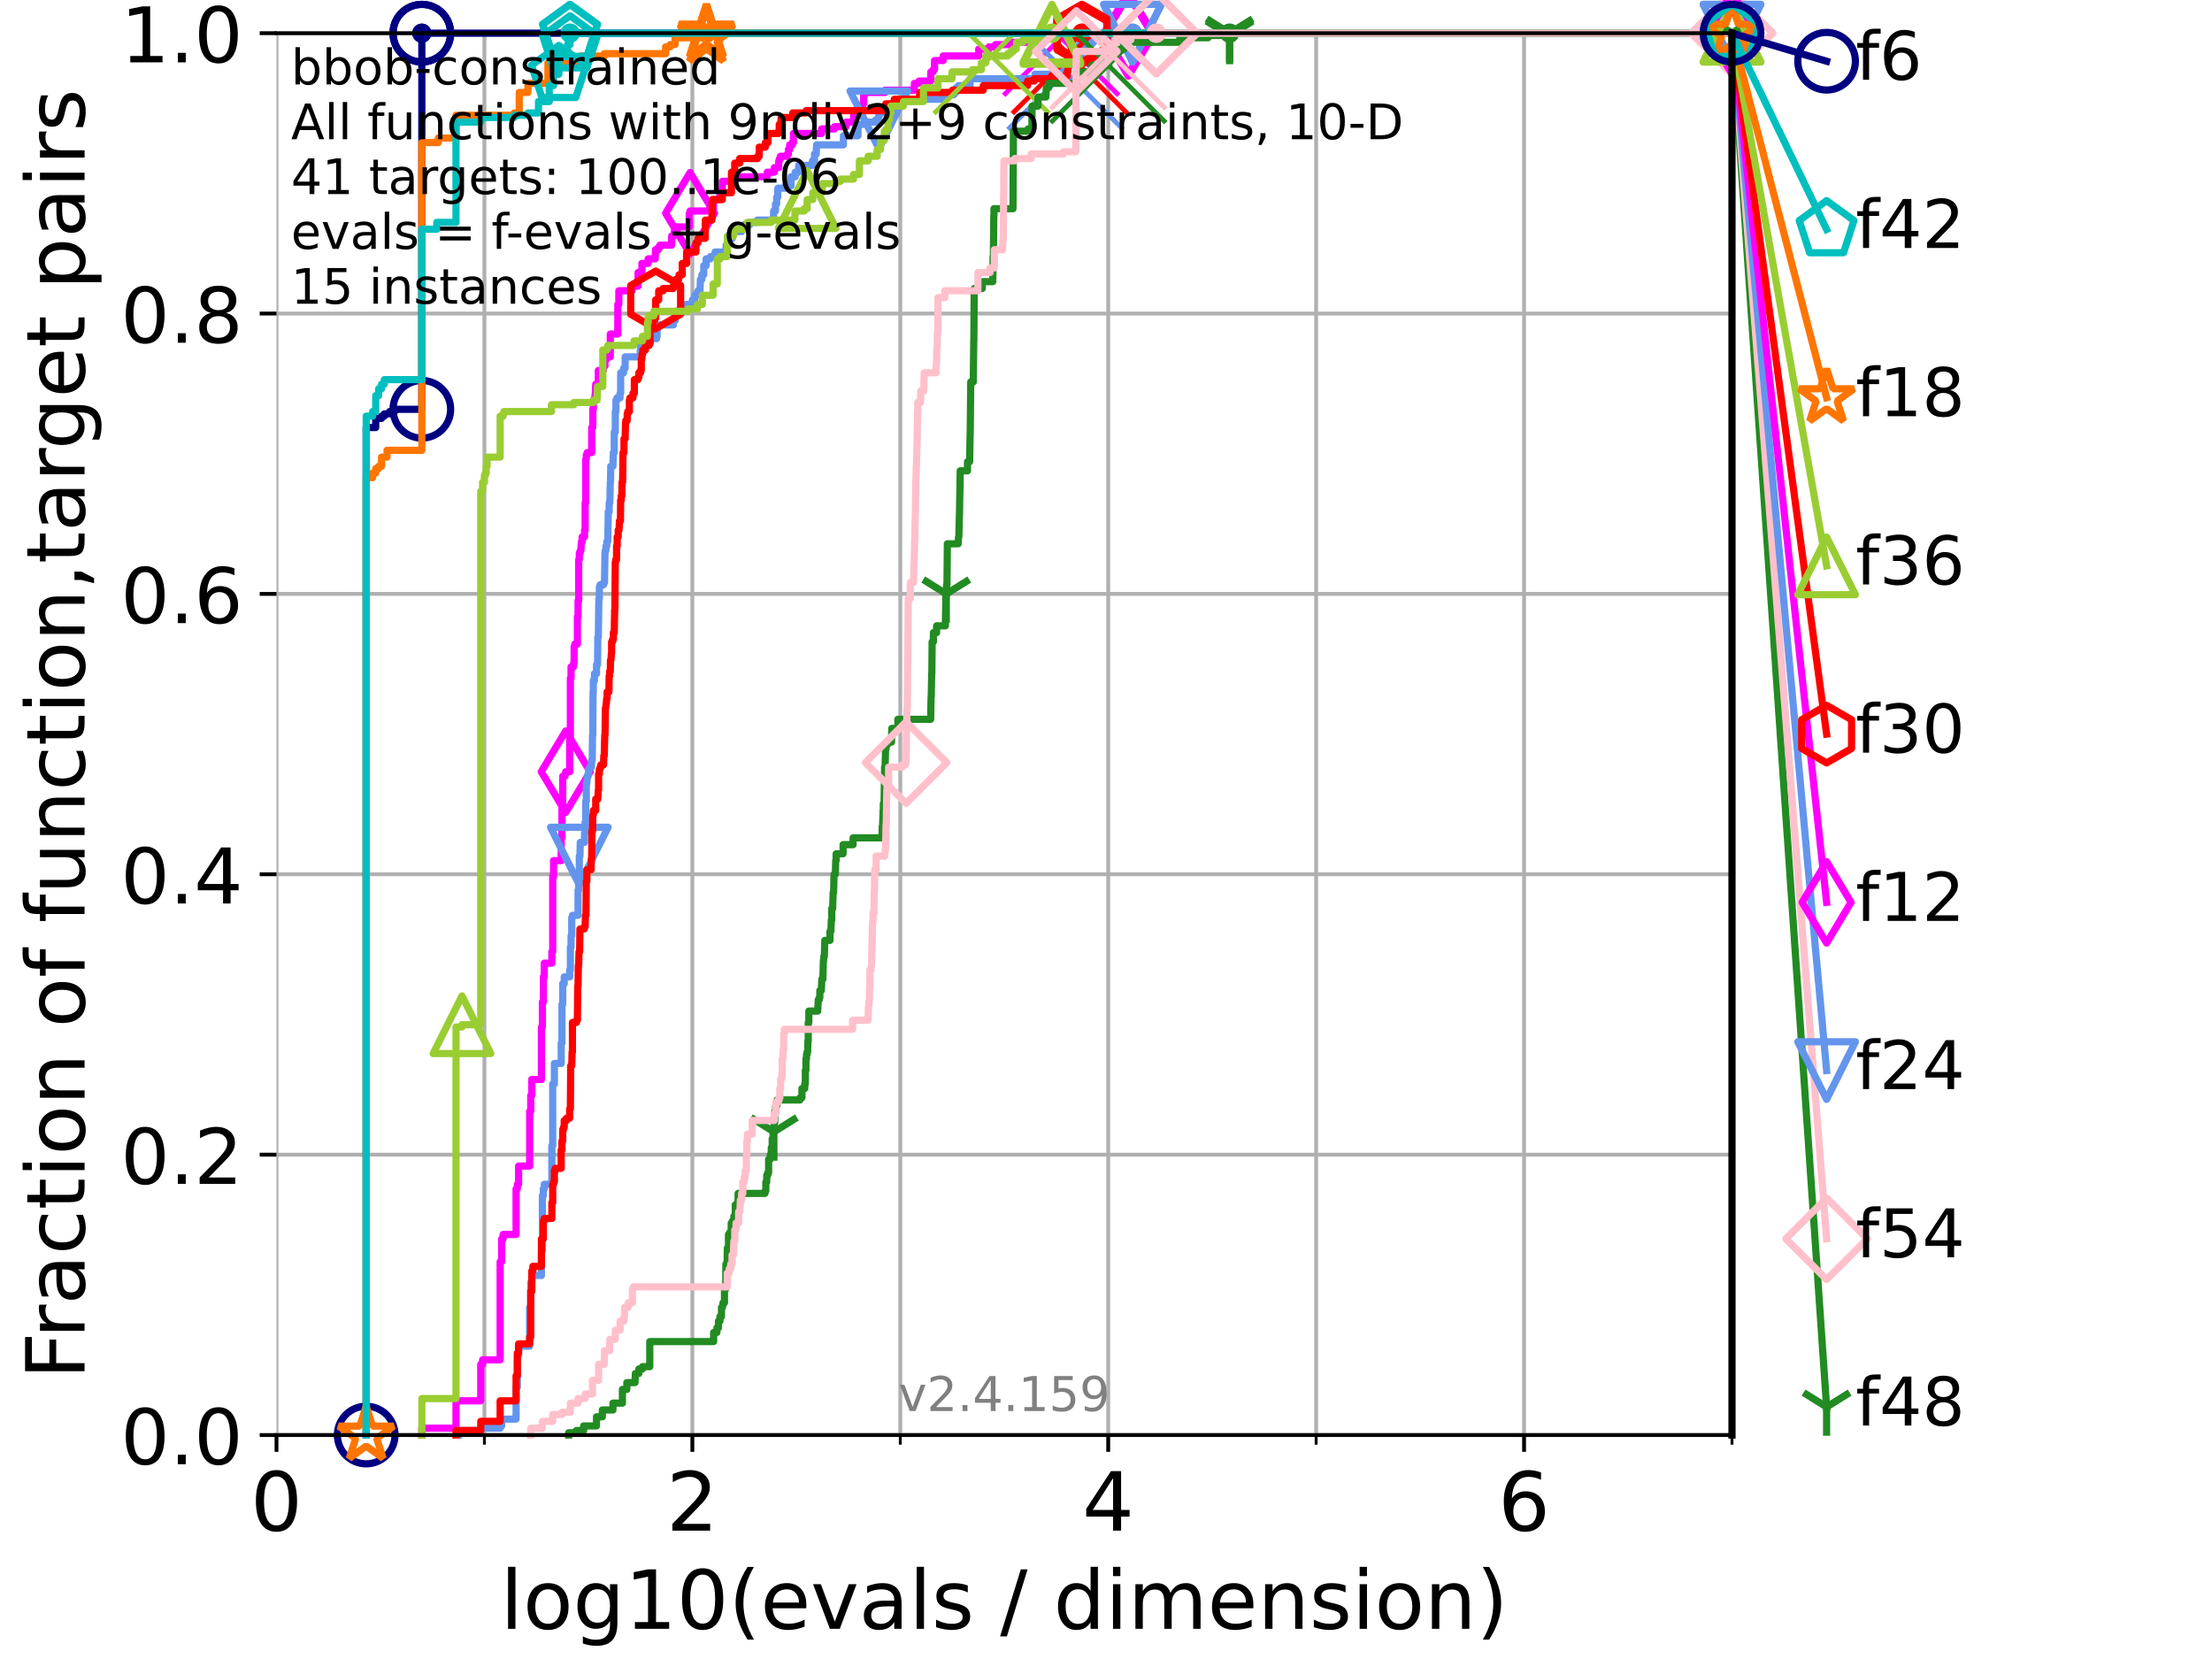 <?xml version="1.0" encoding="utf-8" standalone="no"?>
<!DOCTYPE svg PUBLIC "-//W3C//DTD SVG 1.1//EN"
  "http://www.w3.org/Graphics/SVG/1.1/DTD/svg11.dtd">
<!-- Created with matplotlib (https://matplotlib.org/) -->
<svg height="345.6pt" version="1.1" viewBox="0 0 460.8 345.6" width="460.8pt" xmlns="http://www.w3.org/2000/svg" xmlns:xlink="http://www.w3.org/1999/xlink">
 <defs>
  <style type="text/css">*{stroke-linecap:butt;stroke-linejoin:round;}</style>
 </defs>
 <g id="figure_1">
  <g id="patch_1">
   <path d="M 0 345.6 
L 460.8 345.6 
L 460.8 0 
L 0 0 
z
" style="fill:#ffffff;"/>
  </g>
  <g id="axes_1">
   <g id="patch_2">
    <path d="M 57.6 298.944 
L 360.806 298.944 
L 360.806 6.912 
L 57.6 6.912 
z
" style="fill:#ffffff;"/>
   </g>
   <g id="matplotlib.axis_1">
    <g id="xtick_1">
     <g id="line2d_1">
      <path clip-path="url(#p40d385f6f8)" d="M 57.6 298.944 
L 57.6 6.912 
" style="fill:none;stroke:#b0b0b0;stroke-linecap:square;stroke-width:0.8;"/>
     </g>
     <g id="line2d_2">
      <defs>
       <path d="M 0 0 
L 0 3.5 
" id="m6e2f01b924" style="stroke:#000000;stroke-width:0.8;"/>
      </defs>
      <g>
       <use style="stroke:#000000;stroke-width:0.8;" x="57.6" xlink:href="#m6e2f01b924" y="298.944"/>
      </g>
     </g>
     <g id="text_1">
      <!-- 0 -->
      <g transform="translate(52.192 318.861)scale(0.17 -0.17)">
       <defs>
        <path d="M 31.781 66.406 
Q 24.172 66.406 20.328 58.906 
Q 16.5 51.422 16.5 36.375 
Q 16.5 21.391 20.328 13.891 
Q 24.172 6.391 31.781 6.391 
Q 39.453 6.391 43.281 13.891 
Q 47.125 21.391 47.125 36.375 
Q 47.125 51.422 43.281 58.906 
Q 39.453 66.406 31.781 66.406 
z
M 31.781 74.219 
Q 44.047 74.219 50.516 64.516 
Q 56.984 54.828 56.984 36.375 
Q 56.984 17.969 50.516 8.266 
Q 44.047 -1.422 31.781 -1.422 
Q 19.531 -1.422 13.062 8.266 
Q 6.594 17.969 6.594 36.375 
Q 6.594 54.828 13.062 64.516 
Q 19.531 74.219 31.781 74.219 
z
" id="DejaVuSans-48"/>
       </defs>
       <use xlink:href="#DejaVuSans-48"/>
      </g>
     </g>
    </g>
    <g id="xtick_2">
     <g id="line2d_3">
      <path clip-path="url(#p40d385f6f8)" d="M 144.23 298.944 
L 144.23 6.912 
" style="fill:none;stroke:#b0b0b0;stroke-linecap:square;stroke-width:0.8;"/>
     </g>
     <g id="line2d_4">
      <g>
       <use style="stroke:#000000;stroke-width:0.8;" x="144.23" xlink:href="#m6e2f01b924" y="298.944"/>
      </g>
     </g>
     <g id="text_2">
      <!-- 2 -->
      <g transform="translate(138.822 318.861)scale(0.17 -0.17)">
       <defs>
        <path d="M 19.188 8.297 
L 53.609 8.297 
L 53.609 0 
L 7.328 0 
L 7.328 8.297 
Q 12.938 14.109 22.625 23.891 
Q 32.328 33.688 34.812 36.531 
Q 39.547 41.844 41.422 45.531 
Q 43.312 49.219 43.312 52.781 
Q 43.312 58.594 39.234 62.25 
Q 35.156 65.922 28.609 65.922 
Q 23.969 65.922 18.812 64.312 
Q 13.672 62.703 7.812 59.422 
L 7.812 69.391 
Q 13.766 71.781 18.938 73 
Q 24.125 74.219 28.422 74.219 
Q 39.75 74.219 46.484 68.547 
Q 53.219 62.891 53.219 53.422 
Q 53.219 48.922 51.531 44.891 
Q 49.859 40.875 45.406 35.406 
Q 44.188 33.984 37.641 27.219 
Q 31.109 20.453 19.188 8.297 
z
" id="DejaVuSans-50"/>
       </defs>
       <use xlink:href="#DejaVuSans-50"/>
      </g>
     </g>
    </g>
    <g id="xtick_3">
     <g id="line2d_5">
      <path clip-path="url(#p40d385f6f8)" d="M 230.861 298.944 
L 230.861 6.912 
" style="fill:none;stroke:#b0b0b0;stroke-linecap:square;stroke-width:0.8;"/>
     </g>
     <g id="line2d_6">
      <g>
       <use style="stroke:#000000;stroke-width:0.8;" x="230.861" xlink:href="#m6e2f01b924" y="298.944"/>
      </g>
     </g>
     <g id="text_3">
      <!-- 4 -->
      <g transform="translate(225.453 318.861)scale(0.17 -0.17)">
       <defs>
        <path d="M 37.797 64.312 
L 12.891 25.391 
L 37.797 25.391 
z
M 35.203 72.906 
L 47.609 72.906 
L 47.609 25.391 
L 58.016 25.391 
L 58.016 17.188 
L 47.609 17.188 
L 47.609 0 
L 37.797 0 
L 37.797 17.188 
L 4.891 17.188 
L 4.891 26.703 
z
" id="DejaVuSans-52"/>
       </defs>
       <use xlink:href="#DejaVuSans-52"/>
      </g>
     </g>
    </g>
    <g id="xtick_4">
     <g id="line2d_7">
      <path clip-path="url(#p40d385f6f8)" d="M 317.491 298.944 
L 317.491 6.912 
" style="fill:none;stroke:#b0b0b0;stroke-linecap:square;stroke-width:0.8;"/>
     </g>
     <g id="line2d_8">
      <g>
       <use style="stroke:#000000;stroke-width:0.8;" x="317.491" xlink:href="#m6e2f01b924" y="298.944"/>
      </g>
     </g>
     <g id="text_4">
      <!-- 6 -->
      <g transform="translate(312.083 318.861)scale(0.17 -0.17)">
       <defs>
        <path d="M 33.016 40.375 
Q 26.375 40.375 22.484 35.828 
Q 18.609 31.297 18.609 23.391 
Q 18.609 15.531 22.484 10.953 
Q 26.375 6.391 33.016 6.391 
Q 39.656 6.391 43.531 10.953 
Q 47.406 15.531 47.406 23.391 
Q 47.406 31.297 43.531 35.828 
Q 39.656 40.375 33.016 40.375 
z
M 52.594 71.297 
L 52.594 62.312 
Q 48.875 64.062 45.094 64.984 
Q 41.312 65.922 37.594 65.922 
Q 27.828 65.922 22.672 59.328 
Q 17.531 52.734 16.797 39.406 
Q 19.672 43.656 24.016 45.922 
Q 28.375 48.188 33.594 48.188 
Q 44.578 48.188 50.953 41.516 
Q 57.328 34.859 57.328 23.391 
Q 57.328 12.156 50.688 5.359 
Q 44.047 -1.422 33.016 -1.422 
Q 20.359 -1.422 13.672 8.266 
Q 6.984 17.969 6.984 36.375 
Q 6.984 53.656 15.188 63.938 
Q 23.391 74.219 37.203 74.219 
Q 40.922 74.219 44.703 73.484 
Q 48.484 72.75 52.594 71.297 
z
" id="DejaVuSans-54"/>
       </defs>
       <use xlink:href="#DejaVuSans-54"/>
      </g>
     </g>
    </g>
    <g id="xtick_5">
     <g id="line2d_9">
      <path clip-path="url(#p40d385f6f8)" d="M 100.915 298.944 
L 100.915 6.912 
" style="fill:none;stroke:#b0b0b0;stroke-linecap:square;stroke-width:0.8;"/>
     </g>
     <g id="line2d_10">
      <defs>
       <path d="M 0 0 
L 0 2 
" id="mab6bcb7ed2" style="stroke:#000000;stroke-width:0.6;"/>
      </defs>
      <g>
       <use style="stroke:#000000;stroke-width:0.6;" x="100.915" xlink:href="#mab6bcb7ed2" y="298.944"/>
      </g>
     </g>
    </g>
    <g id="xtick_6">
     <g id="line2d_11">
      <path clip-path="url(#p40d385f6f8)" d="M 187.546 298.944 
L 187.546 6.912 
" style="fill:none;stroke:#b0b0b0;stroke-linecap:square;stroke-width:0.8;"/>
     </g>
     <g id="line2d_12">
      <g>
       <use style="stroke:#000000;stroke-width:0.6;" x="187.546" xlink:href="#mab6bcb7ed2" y="298.944"/>
      </g>
     </g>
    </g>
    <g id="xtick_7">
     <g id="line2d_13">
      <path clip-path="url(#p40d385f6f8)" d="M 274.176 298.944 
L 274.176 6.912 
" style="fill:none;stroke:#b0b0b0;stroke-linecap:square;stroke-width:0.8;"/>
     </g>
     <g id="line2d_14">
      <g>
       <use style="stroke:#000000;stroke-width:0.6;" x="274.176" xlink:href="#mab6bcb7ed2" y="298.944"/>
      </g>
     </g>
    </g>
    <g id="xtick_8">
     <g id="line2d_15">
      <path clip-path="url(#p40d385f6f8)" d="M 360.806 298.944 
L 360.806 6.912 
" style="fill:none;stroke:#b0b0b0;stroke-linecap:square;stroke-width:0.8;"/>
     </g>
     <g id="line2d_16">
      <g>
       <use style="stroke:#000000;stroke-width:0.6;" x="360.806" xlink:href="#mab6bcb7ed2" y="298.944"/>
      </g>
     </g>
    </g>
    <g id="text_5">
     <!-- log10(evals / dimension) -->
     <g transform="translate(104.239 339.314)scale(0.17 -0.17)">
      <defs>
       <path d="M 9.422 75.984 
L 18.406 75.984 
L 18.406 0 
L 9.422 0 
z
" id="DejaVuSans-108"/>
       <path d="M 30.609 48.391 
Q 23.391 48.391 19.188 42.75 
Q 14.984 37.109 14.984 27.297 
Q 14.984 17.484 19.156 11.844 
Q 23.344 6.203 30.609 6.203 
Q 37.797 6.203 41.984 11.859 
Q 46.188 17.531 46.188 27.297 
Q 46.188 37.016 41.984 42.703 
Q 37.797 48.391 30.609 48.391 
z
M 30.609 56 
Q 42.328 56 49.016 48.375 
Q 55.719 40.766 55.719 27.297 
Q 55.719 13.875 49.016 6.219 
Q 42.328 -1.422 30.609 -1.422 
Q 18.844 -1.422 12.172 6.219 
Q 5.516 13.875 5.516 27.297 
Q 5.516 40.766 12.172 48.375 
Q 18.844 56 30.609 56 
z
" id="DejaVuSans-111"/>
       <path d="M 45.406 27.984 
Q 45.406 37.75 41.375 43.109 
Q 37.359 48.484 30.078 48.484 
Q 22.859 48.484 18.828 43.109 
Q 14.797 37.75 14.797 27.984 
Q 14.797 18.266 18.828 12.891 
Q 22.859 7.516 30.078 7.516 
Q 37.359 7.516 41.375 12.891 
Q 45.406 18.266 45.406 27.984 
z
M 54.391 6.781 
Q 54.391 -7.172 48.188 -13.984 
Q 42 -20.797 29.203 -20.797 
Q 24.469 -20.797 20.266 -20.094 
Q 16.062 -19.391 12.109 -17.922 
L 12.109 -9.188 
Q 16.062 -11.328 19.922 -12.344 
Q 23.781 -13.375 27.781 -13.375 
Q 36.625 -13.375 41.016 -8.766 
Q 45.406 -4.156 45.406 5.172 
L 45.406 9.625 
Q 42.625 4.781 38.281 2.391 
Q 33.938 0 27.875 0 
Q 17.828 0 11.672 7.656 
Q 5.516 15.328 5.516 27.984 
Q 5.516 40.672 11.672 48.328 
Q 17.828 56 27.875 56 
Q 33.938 56 38.281 53.609 
Q 42.625 51.219 45.406 46.391 
L 45.406 54.688 
L 54.391 54.688 
z
" id="DejaVuSans-103"/>
       <path d="M 12.406 8.297 
L 28.516 8.297 
L 28.516 63.922 
L 10.984 60.406 
L 10.984 69.391 
L 28.422 72.906 
L 38.281 72.906 
L 38.281 8.297 
L 54.391 8.297 
L 54.391 0 
L 12.406 0 
z
" id="DejaVuSans-49"/>
       <path d="M 31 75.875 
Q 24.469 64.656 21.281 53.656 
Q 18.109 42.672 18.109 31.391 
Q 18.109 20.125 21.312 9.062 
Q 24.516 -2 31 -13.188 
L 23.188 -13.188 
Q 15.875 -1.703 12.234 9.375 
Q 8.594 20.453 8.594 31.391 
Q 8.594 42.281 12.203 53.312 
Q 15.828 64.359 23.188 75.875 
z
" id="DejaVuSans-40"/>
       <path d="M 56.203 29.594 
L 56.203 25.203 
L 14.891 25.203 
Q 15.484 15.922 20.484 11.062 
Q 25.484 6.203 34.422 6.203 
Q 39.594 6.203 44.453 7.469 
Q 49.312 8.734 54.109 11.281 
L 54.109 2.781 
Q 49.266 0.734 44.188 -0.344 
Q 39.109 -1.422 33.891 -1.422 
Q 20.797 -1.422 13.156 6.188 
Q 5.516 13.812 5.516 26.812 
Q 5.516 40.234 12.766 48.109 
Q 20.016 56 32.328 56 
Q 43.359 56 49.781 48.891 
Q 56.203 41.797 56.203 29.594 
z
M 47.219 32.234 
Q 47.125 39.594 43.094 43.984 
Q 39.062 48.391 32.422 48.391 
Q 24.906 48.391 20.391 44.141 
Q 15.875 39.891 15.188 32.172 
z
" id="DejaVuSans-101"/>
       <path d="M 2.984 54.688 
L 12.5 54.688 
L 29.594 8.797 
L 46.688 54.688 
L 56.203 54.688 
L 35.688 0 
L 23.484 0 
z
" id="DejaVuSans-118"/>
       <path d="M 34.281 27.484 
Q 23.391 27.484 19.188 25 
Q 14.984 22.516 14.984 16.5 
Q 14.984 11.719 18.141 8.906 
Q 21.297 6.109 26.703 6.109 
Q 34.188 6.109 38.703 11.406 
Q 43.219 16.703 43.219 25.484 
L 43.219 27.484 
z
M 52.203 31.203 
L 52.203 0 
L 43.219 0 
L 43.219 8.297 
Q 40.141 3.328 35.547 0.953 
Q 30.953 -1.422 24.312 -1.422 
Q 15.922 -1.422 10.953 3.297 
Q 6 8.016 6 15.922 
Q 6 25.141 12.172 29.828 
Q 18.359 34.516 30.609 34.516 
L 43.219 34.516 
L 43.219 35.406 
Q 43.219 41.609 39.141 45 
Q 35.062 48.391 27.688 48.391 
Q 23 48.391 18.547 47.266 
Q 14.109 46.141 10.016 43.891 
L 10.016 52.203 
Q 14.938 54.109 19.578 55.047 
Q 24.219 56 28.609 56 
Q 40.484 56 46.344 49.844 
Q 52.203 43.703 52.203 31.203 
z
" id="DejaVuSans-97"/>
       <path d="M 44.281 53.078 
L 44.281 44.578 
Q 40.484 46.531 36.375 47.5 
Q 32.281 48.484 27.875 48.484 
Q 21.188 48.484 17.844 46.438 
Q 14.5 44.391 14.5 40.281 
Q 14.5 37.156 16.891 35.375 
Q 19.281 33.594 26.516 31.984 
L 29.594 31.297 
Q 39.156 29.25 43.188 25.516 
Q 47.219 21.781 47.219 15.094 
Q 47.219 7.469 41.188 3.016 
Q 35.156 -1.422 24.609 -1.422 
Q 20.219 -1.422 15.453 -0.562 
Q 10.688 0.297 5.422 2 
L 5.422 11.281 
Q 10.406 8.688 15.234 7.391 
Q 20.062 6.109 24.812 6.109 
Q 31.156 6.109 34.562 8.281 
Q 37.984 10.453 37.984 14.406 
Q 37.984 18.062 35.516 20.016 
Q 33.062 21.969 24.703 23.781 
L 21.578 24.516 
Q 13.234 26.266 9.516 29.906 
Q 5.812 33.547 5.812 39.891 
Q 5.812 47.609 11.281 51.797 
Q 16.75 56 26.812 56 
Q 31.781 56 36.172 55.266 
Q 40.578 54.547 44.281 53.078 
z
" id="DejaVuSans-115"/>
       <path id="DejaVuSans-32"/>
       <path d="M 25.391 72.906 
L 33.688 72.906 
L 8.297 -9.281 
L 0 -9.281 
z
" id="DejaVuSans-47"/>
       <path d="M 45.406 46.391 
L 45.406 75.984 
L 54.391 75.984 
L 54.391 0 
L 45.406 0 
L 45.406 8.203 
Q 42.578 3.328 38.25 0.953 
Q 33.938 -1.422 27.875 -1.422 
Q 17.969 -1.422 11.734 6.484 
Q 5.516 14.406 5.516 27.297 
Q 5.516 40.188 11.734 48.094 
Q 17.969 56 27.875 56 
Q 33.938 56 38.25 53.625 
Q 42.578 51.266 45.406 46.391 
z
M 14.797 27.297 
Q 14.797 17.391 18.875 11.75 
Q 22.953 6.109 30.078 6.109 
Q 37.203 6.109 41.297 11.75 
Q 45.406 17.391 45.406 27.297 
Q 45.406 37.203 41.297 42.844 
Q 37.203 48.484 30.078 48.484 
Q 22.953 48.484 18.875 42.844 
Q 14.797 37.203 14.797 27.297 
z
" id="DejaVuSans-100"/>
       <path d="M 9.422 54.688 
L 18.406 54.688 
L 18.406 0 
L 9.422 0 
z
M 9.422 75.984 
L 18.406 75.984 
L 18.406 64.594 
L 9.422 64.594 
z
" id="DejaVuSans-105"/>
       <path d="M 52 44.188 
Q 55.375 50.25 60.062 53.125 
Q 64.75 56 71.094 56 
Q 79.641 56 84.281 50.016 
Q 88.922 44.047 88.922 33.016 
L 88.922 0 
L 79.891 0 
L 79.891 32.719 
Q 79.891 40.578 77.094 44.375 
Q 74.312 48.188 68.609 48.188 
Q 61.625 48.188 57.562 43.547 
Q 53.516 38.922 53.516 30.906 
L 53.516 0 
L 44.484 0 
L 44.484 32.719 
Q 44.484 40.625 41.703 44.406 
Q 38.922 48.188 33.109 48.188 
Q 26.219 48.188 22.156 43.531 
Q 18.109 38.875 18.109 30.906 
L 18.109 0 
L 9.078 0 
L 9.078 54.688 
L 18.109 54.688 
L 18.109 46.188 
Q 21.188 51.219 25.484 53.609 
Q 29.781 56 35.688 56 
Q 41.656 56 45.828 52.969 
Q 50 49.953 52 44.188 
z
" id="DejaVuSans-109"/>
       <path d="M 54.891 33.016 
L 54.891 0 
L 45.906 0 
L 45.906 32.719 
Q 45.906 40.484 42.875 44.328 
Q 39.844 48.188 33.797 48.188 
Q 26.516 48.188 22.312 43.547 
Q 18.109 38.922 18.109 30.906 
L 18.109 0 
L 9.078 0 
L 9.078 54.688 
L 18.109 54.688 
L 18.109 46.188 
Q 21.344 51.125 25.703 53.562 
Q 30.078 56 35.797 56 
Q 45.219 56 50.047 50.172 
Q 54.891 44.344 54.891 33.016 
z
" id="DejaVuSans-110"/>
       <path d="M 8.016 75.875 
L 15.828 75.875 
Q 23.141 64.359 26.781 53.312 
Q 30.422 42.281 30.422 31.391 
Q 30.422 20.453 26.781 9.375 
Q 23.141 -1.703 15.828 -13.188 
L 8.016 -13.188 
Q 14.5 -2 17.703 9.062 
Q 20.906 20.125 20.906 31.391 
Q 20.906 42.672 17.703 53.656 
Q 14.5 64.656 8.016 75.875 
z
" id="DejaVuSans-41"/>
      </defs>
      <use xlink:href="#DejaVuSans-108"/>
      <use x="27.783" xlink:href="#DejaVuSans-111"/>
      <use x="88.965" xlink:href="#DejaVuSans-103"/>
      <use x="152.441" xlink:href="#DejaVuSans-49"/>
      <use x="216.064" xlink:href="#DejaVuSans-48"/>
      <use x="279.688" xlink:href="#DejaVuSans-40"/>
      <use x="318.701" xlink:href="#DejaVuSans-101"/>
      <use x="380.225" xlink:href="#DejaVuSans-118"/>
      <use x="439.404" xlink:href="#DejaVuSans-97"/>
      <use x="500.684" xlink:href="#DejaVuSans-108"/>
      <use x="528.467" xlink:href="#DejaVuSans-115"/>
      <use x="580.566" xlink:href="#DejaVuSans-32"/>
      <use x="612.354" xlink:href="#DejaVuSans-47"/>
      <use x="646.045" xlink:href="#DejaVuSans-32"/>
      <use x="677.832" xlink:href="#DejaVuSans-100"/>
      <use x="741.309" xlink:href="#DejaVuSans-105"/>
      <use x="769.092" xlink:href="#DejaVuSans-109"/>
      <use x="866.504" xlink:href="#DejaVuSans-101"/>
      <use x="928.027" xlink:href="#DejaVuSans-110"/>
      <use x="991.406" xlink:href="#DejaVuSans-115"/>
      <use x="1043.506" xlink:href="#DejaVuSans-105"/>
      <use x="1071.289" xlink:href="#DejaVuSans-111"/>
      <use x="1132.471" xlink:href="#DejaVuSans-110"/>
      <use x="1195.85" xlink:href="#DejaVuSans-41"/>
     </g>
    </g>
   </g>
   <g id="matplotlib.axis_2">
    <g id="ytick_1">
     <g id="line2d_17">
      <path clip-path="url(#p40d385f6f8)" d="M 57.6 298.944 
L 360.806 298.944 
" style="fill:none;stroke:#b0b0b0;stroke-linecap:square;stroke-width:0.8;"/>
     </g>
     <g id="line2d_18">
      <defs>
       <path d="M 0 0 
L -3.5 0 
" id="me8515f685c" style="stroke:#000000;stroke-width:0.8;"/>
      </defs>
      <g>
       <use style="stroke:#000000;stroke-width:0.8;" x="57.6" xlink:href="#me8515f685c" y="298.944"/>
      </g>
     </g>
     <g id="text_6">
      <!-- 0.0 -->
      <g transform="translate(25.155 305.023)scale(0.16 -0.16)">
       <defs>
        <path d="M 10.688 12.406 
L 21 12.406 
L 21 0 
L 10.688 0 
z
" id="DejaVuSans-46"/>
       </defs>
       <use xlink:href="#DejaVuSans-48"/>
       <use x="63.623" xlink:href="#DejaVuSans-46"/>
       <use x="95.41" xlink:href="#DejaVuSans-48"/>
      </g>
     </g>
    </g>
    <g id="ytick_2">
     <g id="line2d_19">
      <path clip-path="url(#p40d385f6f8)" d="M 57.6 240.538 
L 360.806 240.538 
" style="fill:none;stroke:#b0b0b0;stroke-linecap:square;stroke-width:0.8;"/>
     </g>
     <g id="line2d_20">
      <g>
       <use style="stroke:#000000;stroke-width:0.8;" x="57.6" xlink:href="#me8515f685c" y="240.538"/>
      </g>
     </g>
     <g id="text_7">
      <!-- 0.2 -->
      <g transform="translate(25.155 246.616)scale(0.16 -0.16)">
       <use xlink:href="#DejaVuSans-48"/>
       <use x="63.623" xlink:href="#DejaVuSans-46"/>
       <use x="95.41" xlink:href="#DejaVuSans-50"/>
      </g>
     </g>
    </g>
    <g id="ytick_3">
     <g id="line2d_21">
      <path clip-path="url(#p40d385f6f8)" d="M 57.6 182.131 
L 360.806 182.131 
" style="fill:none;stroke:#b0b0b0;stroke-linecap:square;stroke-width:0.8;"/>
     </g>
     <g id="line2d_22">
      <g>
       <use style="stroke:#000000;stroke-width:0.8;" x="57.6" xlink:href="#me8515f685c" y="182.131"/>
      </g>
     </g>
     <g id="text_8">
      <!-- 0.4 -->
      <g transform="translate(25.155 188.21)scale(0.16 -0.16)">
       <use xlink:href="#DejaVuSans-48"/>
       <use x="63.623" xlink:href="#DejaVuSans-46"/>
       <use x="95.41" xlink:href="#DejaVuSans-52"/>
      </g>
     </g>
    </g>
    <g id="ytick_4">
     <g id="line2d_23">
      <path clip-path="url(#p40d385f6f8)" d="M 57.6 123.725 
L 360.806 123.725 
" style="fill:none;stroke:#b0b0b0;stroke-linecap:square;stroke-width:0.8;"/>
     </g>
     <g id="line2d_24">
      <g>
       <use style="stroke:#000000;stroke-width:0.8;" x="57.6" xlink:href="#me8515f685c" y="123.725"/>
      </g>
     </g>
     <g id="text_9">
      <!-- 0.6 -->
      <g transform="translate(25.155 129.804)scale(0.16 -0.16)">
       <use xlink:href="#DejaVuSans-48"/>
       <use x="63.623" xlink:href="#DejaVuSans-46"/>
       <use x="95.41" xlink:href="#DejaVuSans-54"/>
      </g>
     </g>
    </g>
    <g id="ytick_5">
     <g id="line2d_25">
      <path clip-path="url(#p40d385f6f8)" d="M 57.6 65.318 
L 360.806 65.318 
" style="fill:none;stroke:#b0b0b0;stroke-linecap:square;stroke-width:0.8;"/>
     </g>
     <g id="line2d_26">
      <g>
       <use style="stroke:#000000;stroke-width:0.8;" x="57.6" xlink:href="#me8515f685c" y="65.318"/>
      </g>
     </g>
     <g id="text_10">
      <!-- 0.8 -->
      <g transform="translate(25.155 71.397)scale(0.16 -0.16)">
       <defs>
        <path d="M 31.781 34.625 
Q 24.75 34.625 20.719 30.859 
Q 16.703 27.094 16.703 20.516 
Q 16.703 13.922 20.719 10.156 
Q 24.75 6.391 31.781 6.391 
Q 38.812 6.391 42.859 10.172 
Q 46.922 13.969 46.922 20.516 
Q 46.922 27.094 42.891 30.859 
Q 38.875 34.625 31.781 34.625 
z
M 21.922 38.812 
Q 15.578 40.375 12.031 44.719 
Q 8.5 49.078 8.5 55.328 
Q 8.5 64.062 14.719 69.141 
Q 20.953 74.219 31.781 74.219 
Q 42.672 74.219 48.875 69.141 
Q 55.078 64.062 55.078 55.328 
Q 55.078 49.078 51.531 44.719 
Q 48 40.375 41.703 38.812 
Q 48.828 37.156 52.797 32.312 
Q 56.781 27.484 56.781 20.516 
Q 56.781 9.906 50.312 4.234 
Q 43.844 -1.422 31.781 -1.422 
Q 19.734 -1.422 13.25 4.234 
Q 6.781 9.906 6.781 20.516 
Q 6.781 27.484 10.781 32.312 
Q 14.797 37.156 21.922 38.812 
z
M 18.312 54.391 
Q 18.312 48.734 21.844 45.562 
Q 25.391 42.391 31.781 42.391 
Q 38.141 42.391 41.719 45.562 
Q 45.312 48.734 45.312 54.391 
Q 45.312 60.062 41.719 63.234 
Q 38.141 66.406 31.781 66.406 
Q 25.391 66.406 21.844 63.234 
Q 18.312 60.062 18.312 54.391 
z
" id="DejaVuSans-56"/>
       </defs>
       <use xlink:href="#DejaVuSans-48"/>
       <use x="63.623" xlink:href="#DejaVuSans-46"/>
       <use x="95.41" xlink:href="#DejaVuSans-56"/>
      </g>
     </g>
    </g>
    <g id="ytick_6">
     <g id="line2d_27">
      <path clip-path="url(#p40d385f6f8)" d="M 57.6 6.912 
L 360.806 6.912 
" style="fill:none;stroke:#b0b0b0;stroke-linecap:square;stroke-width:0.8;"/>
     </g>
     <g id="line2d_28">
      <g>
       <use style="stroke:#000000;stroke-width:0.8;" x="57.6" xlink:href="#me8515f685c" y="6.912"/>
      </g>
     </g>
     <g id="text_11">
      <!-- 1.0 -->
      <g transform="translate(25.155 12.991)scale(0.16 -0.16)">
       <use xlink:href="#DejaVuSans-49"/>
       <use x="63.623" xlink:href="#DejaVuSans-46"/>
       <use x="95.41" xlink:href="#DejaVuSans-48"/>
      </g>
     </g>
    </g>
    <g id="text_12">
     <!-- Fraction of function,target pairs -->
     <g transform="translate(17.62 287.313)rotate(-90)scale(0.17 -0.17)">
      <defs>
       <path d="M 9.812 72.906 
L 51.703 72.906 
L 51.703 64.594 
L 19.672 64.594 
L 19.672 43.109 
L 48.578 43.109 
L 48.578 34.812 
L 19.672 34.812 
L 19.672 0 
L 9.812 0 
z
" id="DejaVuSans-70"/>
       <path d="M 41.109 46.297 
Q 39.594 47.172 37.812 47.578 
Q 36.031 48 33.891 48 
Q 26.266 48 22.188 43.047 
Q 18.109 38.094 18.109 28.812 
L 18.109 0 
L 9.078 0 
L 9.078 54.688 
L 18.109 54.688 
L 18.109 46.188 
Q 20.953 51.172 25.484 53.578 
Q 30.031 56 36.531 56 
Q 37.453 56 38.578 55.875 
Q 39.703 55.766 41.062 55.516 
z
" id="DejaVuSans-114"/>
       <path d="M 48.781 52.594 
L 48.781 44.188 
Q 44.969 46.297 41.141 47.344 
Q 37.312 48.391 33.406 48.391 
Q 24.656 48.391 19.812 42.844 
Q 14.984 37.312 14.984 27.297 
Q 14.984 17.281 19.812 11.734 
Q 24.656 6.203 33.406 6.203 
Q 37.312 6.203 41.141 7.25 
Q 44.969 8.297 48.781 10.406 
L 48.781 2.094 
Q 45.016 0.344 40.984 -0.531 
Q 36.969 -1.422 32.422 -1.422 
Q 20.062 -1.422 12.781 6.344 
Q 5.516 14.109 5.516 27.297 
Q 5.516 40.672 12.859 48.328 
Q 20.219 56 33.016 56 
Q 37.156 56 41.109 55.141 
Q 45.062 54.297 48.781 52.594 
z
" id="DejaVuSans-99"/>
       <path d="M 18.312 70.219 
L 18.312 54.688 
L 36.812 54.688 
L 36.812 47.703 
L 18.312 47.703 
L 18.312 18.016 
Q 18.312 11.328 20.141 9.422 
Q 21.969 7.516 27.594 7.516 
L 36.812 7.516 
L 36.812 0 
L 27.594 0 
Q 17.188 0 13.234 3.875 
Q 9.281 7.766 9.281 18.016 
L 9.281 47.703 
L 2.688 47.703 
L 2.688 54.688 
L 9.281 54.688 
L 9.281 70.219 
z
" id="DejaVuSans-116"/>
       <path d="M 37.109 75.984 
L 37.109 68.5 
L 28.516 68.5 
Q 23.688 68.5 21.797 66.547 
Q 19.922 64.594 19.922 59.516 
L 19.922 54.688 
L 34.719 54.688 
L 34.719 47.703 
L 19.922 47.703 
L 19.922 0 
L 10.891 0 
L 10.891 47.703 
L 2.297 47.703 
L 2.297 54.688 
L 10.891 54.688 
L 10.891 58.5 
Q 10.891 67.625 15.141 71.797 
Q 19.391 75.984 28.609 75.984 
z
" id="DejaVuSans-102"/>
       <path d="M 8.5 21.578 
L 8.5 54.688 
L 17.484 54.688 
L 17.484 21.922 
Q 17.484 14.156 20.5 10.266 
Q 23.531 6.391 29.594 6.391 
Q 36.859 6.391 41.078 11.031 
Q 45.312 15.672 45.312 23.688 
L 45.312 54.688 
L 54.297 54.688 
L 54.297 0 
L 45.312 0 
L 45.312 8.406 
Q 42.047 3.422 37.719 1 
Q 33.406 -1.422 27.688 -1.422 
Q 18.266 -1.422 13.375 4.438 
Q 8.5 10.297 8.5 21.578 
z
M 31.109 56 
z
" id="DejaVuSans-117"/>
       <path d="M 11.719 12.406 
L 22.016 12.406 
L 22.016 4 
L 14.016 -11.625 
L 7.719 -11.625 
L 11.719 4 
z
" id="DejaVuSans-44"/>
       <path d="M 18.109 8.203 
L 18.109 -20.797 
L 9.078 -20.797 
L 9.078 54.688 
L 18.109 54.688 
L 18.109 46.391 
Q 20.953 51.266 25.266 53.625 
Q 29.594 56 35.594 56 
Q 45.562 56 51.781 48.094 
Q 58.016 40.188 58.016 27.297 
Q 58.016 14.406 51.781 6.484 
Q 45.562 -1.422 35.594 -1.422 
Q 29.594 -1.422 25.266 0.953 
Q 20.953 3.328 18.109 8.203 
z
M 48.688 27.297 
Q 48.688 37.203 44.609 42.844 
Q 40.531 48.484 33.406 48.484 
Q 26.266 48.484 22.188 42.844 
Q 18.109 37.203 18.109 27.297 
Q 18.109 17.391 22.188 11.75 
Q 26.266 6.109 33.406 6.109 
Q 40.531 6.109 44.609 11.75 
Q 48.688 17.391 48.688 27.297 
z
" id="DejaVuSans-112"/>
      </defs>
      <use xlink:href="#DejaVuSans-70"/>
      <use x="50.27" xlink:href="#DejaVuSans-114"/>
      <use x="91.383" xlink:href="#DejaVuSans-97"/>
      <use x="152.662" xlink:href="#DejaVuSans-99"/>
      <use x="207.643" xlink:href="#DejaVuSans-116"/>
      <use x="246.852" xlink:href="#DejaVuSans-105"/>
      <use x="274.635" xlink:href="#DejaVuSans-111"/>
      <use x="335.816" xlink:href="#DejaVuSans-110"/>
      <use x="399.195" xlink:href="#DejaVuSans-32"/>
      <use x="430.982" xlink:href="#DejaVuSans-111"/>
      <use x="492.164" xlink:href="#DejaVuSans-102"/>
      <use x="527.369" xlink:href="#DejaVuSans-32"/>
      <use x="559.156" xlink:href="#DejaVuSans-102"/>
      <use x="594.361" xlink:href="#DejaVuSans-117"/>
      <use x="657.74" xlink:href="#DejaVuSans-110"/>
      <use x="721.119" xlink:href="#DejaVuSans-99"/>
      <use x="776.1" xlink:href="#DejaVuSans-116"/>
      <use x="815.309" xlink:href="#DejaVuSans-105"/>
      <use x="843.092" xlink:href="#DejaVuSans-111"/>
      <use x="904.273" xlink:href="#DejaVuSans-110"/>
      <use x="967.652" xlink:href="#DejaVuSans-44"/>
      <use x="999.439" xlink:href="#DejaVuSans-116"/>
      <use x="1038.648" xlink:href="#DejaVuSans-97"/>
      <use x="1099.928" xlink:href="#DejaVuSans-114"/>
      <use x="1139.291" xlink:href="#DejaVuSans-103"/>
      <use x="1202.768" xlink:href="#DejaVuSans-101"/>
      <use x="1264.291" xlink:href="#DejaVuSans-116"/>
      <use x="1303.5" xlink:href="#DejaVuSans-32"/>
      <use x="1335.287" xlink:href="#DejaVuSans-112"/>
      <use x="1398.764" xlink:href="#DejaVuSans-97"/>
      <use x="1460.043" xlink:href="#DejaVuSans-105"/>
      <use x="1487.826" xlink:href="#DejaVuSans-114"/>
      <use x="1528.939" xlink:href="#DejaVuSans-115"/>
     </g>
    </g>
   </g>
   <g id="line2d_29">
    <defs>
     <path d="M 0 1.5 
C 0.398 1.5 0.779 1.342 1.061 1.061 
C 1.342 0.779 1.5 0.398 1.5 0 
C 1.5 -0.398 1.342 -0.779 1.061 -1.061 
C 0.779 -1.342 0.398 -1.5 0 -1.5 
C -0.398 -1.5 -0.779 -1.342 -1.061 -1.061 
C -1.342 -0.779 -1.5 -0.398 -1.5 0 
C -1.5 0.398 -1.342 0.779 -1.061 1.061 
C -0.779 1.342 -0.398 1.5 0 1.5 
z
" id="m2cd78feef1" style="stroke:#000080;"/>
    </defs>
    <g>
     <use style="fill:#000080;stroke:#000080;" x="87.876" xlink:href="#m2cd78feef1" y="6.912"/>
     <use style="fill:#000080;stroke:#000080;" x="87.876" xlink:href="#m2cd78feef1" y="6.912"/>
    </g>
   </g>
   <g id="line2d_30">
    <path d="M 76.285 298.944 
L 76.285 89.061 
L 78.267 89.061 
L 78.267 87.161 
L 79.481 87.161 
L 79.481 86.687 
L 80.06 86.687 
L 80.06 86.212 
L 81.166 86.212 
L 81.166 85.737 
L 82.212 85.737 
L 82.212 85.262 
L 87.876 85.262 
L 87.876 6.912 
L 360.806 6.912 
" style="fill:none;stroke:#000080;stroke-linecap:square;stroke-width:1.5;"/>
   </g>
   <g id="line2d_31">
    <defs>
     <path d="M 0 6 
C 1.591 6 3.117 5.368 4.243 4.243 
C 5.368 3.117 6 1.591 6 0 
C 6 -1.591 5.368 -3.117 4.243 -4.243 
C 3.117 -5.368 1.591 -6 0 -6 
C -1.591 -6 -3.117 -5.368 -4.243 -4.243 
C -5.368 -3.117 -6 -1.591 -6 0 
C -6 1.591 -5.368 3.117 -4.243 4.243 
C -3.117 5.368 -1.591 6 0 6 
z
" id="m2bd69db99b" style="stroke:#000080;stroke-width:1.5;"/>
    </defs>
    <g>
     <use style="fill-opacity:0;stroke:#000080;stroke-width:1.5;" x="76.285" xlink:href="#m2bd69db99b" y="298.944"/>
     <use style="fill-opacity:0;stroke:#000080;stroke-width:1.5;" x="87.876" xlink:href="#m2bd69db99b" y="85.262"/>
     <use style="fill-opacity:0;stroke:#000080;stroke-width:1.5;" x="87.876" xlink:href="#m2bd69db99b" y="6.912"/>
     <use style="fill-opacity:0;stroke:#000080;stroke-width:1.5;" x="87.876" xlink:href="#m2bd69db99b" y="6.912"/>
     <use style="fill-opacity:0;stroke:#000080;stroke-width:1.5;" x="360.806" xlink:href="#m2bd69db99b" y="6.912"/>
    </g>
   </g>
   <g id="line2d_32">
    <path style="fill:none;stroke:#000080;stroke-linecap:square;stroke-width:1.5;"/>
    <g/>
   </g>
   <g id="line2d_33">
    <defs>
     <path d="M 0 1.5 
C 0.398 1.5 0.779 1.342 1.061 1.061 
C 1.342 0.779 1.5 0.398 1.5 0 
C 1.5 -0.398 1.342 -0.779 1.061 -1.061 
C 0.779 -1.342 0.398 -1.5 0 -1.5 
C -0.398 -1.5 -0.779 -1.342 -1.061 -1.061 
C -1.342 -0.779 -1.5 -0.398 -1.5 0 
C -1.5 0.398 -1.342 0.779 -1.061 1.061 
C -0.779 1.342 -0.398 1.5 0 1.5 
z
" id="m468e6ab80e" style="stroke:#ff00ff;"/>
    </defs>
    <g>
     <use style="fill:#ff00ff;stroke:#ff00ff;" x="235.074" xlink:href="#m468e6ab80e" y="6.912"/>
     <use style="fill:#ff00ff;stroke:#ff00ff;" x="235.074" xlink:href="#m468e6ab80e" y="6.912"/>
    </g>
   </g>
   <g id="line2d_34">
    <path d="M 87.876 298.944 
L 87.876 297.519 
L 94.995 297.519 
L 94.995 291.821 
L 100.147 291.821 
L 100.147 284.224 
L 100.535 284.224 
L 100.535 283.274 
L 104.188 283.274 
L 104.188 262.855 
L 104.501 262.855 
L 104.501 258.107 
L 104.809 258.107 
L 104.809 257.157 
L 107.512 257.157 
L 107.512 247.66 
L 107.775 247.66 
L 107.775 246.711 
L 108.034 246.711 
L 108.034 242.912 
L 110.336 242.912 
L 110.336 231.515 
L 110.562 231.515 
L 110.562 228.192 
L 110.786 228.192 
L 110.786 224.868 
L 112.79 224.868 
L 112.79 213.946 
L 112.989 213.946 
L 112.989 208.723 
L 113.186 208.723 
L 113.186 203.499 
L 113.381 203.499 
L 113.381 200.65 
L 114.962 200.65 
L 114.962 198.276 
L 115.139 198.276 
L 115.139 182.606 
L 115.315 182.606 
L 115.315 179.282 
L 116.908 179.282 
L 116.908 174.534 
L 117.068 174.534 
L 117.068 167.886 
L 117.227 167.886 
L 117.227 161.713 
L 117.695 161.713 
L 117.695 161.238 
L 117.849 161.238 
L 117.849 160.763 
L 118.672 160.763 
L 118.672 153.64 
L 118.817 153.64 
L 118.817 141.294 
L 118.962 141.294 
L 118.962 138.92 
L 119.46 138.92 
L 119.53 137.97 
L 119.6 137.97 
L 119.6 134.646 
L 119.739 134.646 
L 119.739 134.171 
L 120.284 134.171 
L 120.284 128.473 
L 120.418 128.473 
L 120.418 125.149 
L 120.551 125.149 
L 120.551 116.602 
L 120.683 116.602 
L 120.683 115.178 
L 120.879 115.178 
L 120.879 114.703 
L 121.009 114.703 
L 121.073 113.278 
L 121.138 113.278 
L 121.138 112.803 
L 121.266 112.803 
L 121.266 111.854 
L 121.769 111.854 
L 121.769 110.429 
L 121.893 110.429 
L 121.893 104.731 
L 122.016 104.731 
L 122.016 95.709 
L 122.138 95.709 
L 122.138 94.759 
L 122.32 94.759 
L 122.32 94.284 
L 123.26 94.284 
L 123.26 89.061 
L 123.488 89.061 
L 123.488 85.262 
L 123.601 85.262 
L 123.601 83.363 
L 123.825 83.363 
L 123.936 82.413 
L 123.992 82.413 
L 124.102 80.039 
L 124.642 80.039 
L 124.642 77.19 
L 125.679 77.19 
L 125.679 76.24 
L 126.029 76.24 
L 126.029 74.815 
L 126.372 74.815 
L 126.372 74.341 
L 127.134 74.341 
L 127.134 69.592 
L 128.701 69.592 
L 128.701 63.419 
L 128.914 63.419 
L 128.914 60.57 
L 131.674 60.57 
L 131.674 59.62 
L 132.916 59.62 
L 132.916 56.771 
L 133.722 56.771 
L 133.722 54.872 
L 135.024 54.872 
L 135.024 53.922 
L 136.499 53.922 
L 136.556 52.023 
L 137.141 52.023 
L 137.141 51.548 
L 137.467 51.548 
L 137.467 51.073 
L 139.915 51.073 
L 139.915 49.174 
L 140.405 49.174 
L 140.451 48.224 
L 140.543 48.224 
L 140.543 47.749 
L 140.657 47.749 
L 140.657 47.274 
L 143.58 47.274 
L 143.58 44.425 
L 143.754 44.425 
L 143.754 43.95 
L 147.832 43.95 
L 147.832 43.475 
L 148.623 43.475 
L 148.623 41.576 
L 149.973 41.576 
L 149.973 39.677 
L 150.479 39.677 
L 150.479 37.777 
L 152.989 37.777 
L 152.989 37.302 
L 153.177 37.302 
L 153.177 36.827 
L 159.817 36.827 
L 159.817 35.878 
L 161.301 35.878 
L 161.301 34.928 
L 162.22 34.928 
L 162.22 33.504 
L 162.385 33.504 
L 162.385 33.029 
L 162.578 33.029 
L 162.578 32.554 
L 164.011 32.554 
L 164.011 32.079 
L 164.24 32.079 
L 164.24 31.129 
L 164.504 31.129 
L 164.504 30.18 
L 165.041 30.18 
L 165.041 29.705 
L 165.282 29.705 
L 165.288 27.805 
L 171.159 27.805 
L 171.159 26.856 
L 173.856 26.856 
L 173.856 26.381 
L 176.255 26.381 
L 176.255 25.431 
L 177.772 25.431 
L 177.845 23.532 
L 178.767 23.532 
L 178.767 22.582 
L 179.732 22.582 
L 179.732 21.632 
L 179.882 21.632 
L 179.947 19.733 
L 180.152 19.733 
L 180.152 19.258 
L 184.371 19.258 
L 184.371 18.783 
L 190.485 18.783 
L 190.485 17.359 
L 191.473 17.359 
L 191.473 16.884 
L 193.877 16.884 
L 193.907 14.984 
L 194.389 14.984 
L 194.389 14.51 
L 194.679 14.51 
L 194.679 12.61 
L 196.479 12.61 
L 196.479 11.66 
L 203.89 11.66 
L 203.89 10.236 
L 206.024 10.236 
L 206.024 9.761 
L 207.381 9.761 
L 207.381 9.286 
L 210.528 9.286 
L 210.528 8.811 
L 215.143 8.811 
L 215.143 7.862 
L 227.414 7.862 
L 227.414 7.387 
L 235.074 7.387 
L 235.074 6.912 
L 360.806 6.912 
L 360.806 6.912 
" style="fill:none;stroke:#ff00ff;stroke-linecap:square;stroke-width:1.5;"/>
   </g>
   <g id="line2d_35">
    <defs>
     <path d="M -0 8.485 
L 5.091 0 
L 0 -8.485 
L -5.091 -0 
z
" id="m38bc9d390a" style="stroke:#ff00ff;stroke-linejoin:miter;stroke-width:1.5;"/>
    </defs>
    <g>
     <use style="fill-opacity:0;stroke:#ff00ff;stroke-linejoin:miter;stroke-width:1.5;" x="117.849" xlink:href="#m38bc9d390a" y="160.763"/>
     <use style="fill-opacity:0;stroke:#ff00ff;stroke-linejoin:miter;stroke-width:1.5;" x="143.754" xlink:href="#m38bc9d390a" y="44.425"/>
     <use style="fill-opacity:0;stroke:#ff00ff;stroke-linejoin:miter;stroke-width:1.5;" x="235.074" xlink:href="#m38bc9d390a" y="7.387"/>
     <use style="fill-opacity:0;stroke:#ff00ff;stroke-linejoin:miter;stroke-width:1.5;" x="235.074" xlink:href="#m38bc9d390a" y="6.912"/>
     <use style="fill-opacity:0;stroke:#ff00ff;stroke-linejoin:miter;stroke-width:1.5;" x="360.806" xlink:href="#m38bc9d390a" y="6.912"/>
    </g>
   </g>
   <g id="line2d_36">
    <path style="fill:none;stroke:#ff00ff;stroke-linecap:square;stroke-width:1.5;"/>
    <g/>
   </g>
   <g id="line2d_37">
    <path clip-path="url(#p40d385f6f8)" d="M 221.067 7.862 
" style="fill:none;stroke:#ff00ff;stroke-linecap:square;stroke-width:1.5;"/>
    <defs>
     <path d="M -12 12 
L 12 -12 
M -12 -12 
L 12 12 
" id="m5185cdbb33" style="stroke:#ff00ff;"/>
    </defs>
    <g clip-path="url(#p40d385f6f8)">
     <use style="fill:#ff00ff;stroke:#ff00ff;" x="221.067" xlink:href="#m5185cdbb33" y="7.862"/>
    </g>
   </g>
   <g id="line2d_38">
    <defs>
     <path d="M 0 1.5 
C 0.398 1.5 0.779 1.342 1.061 1.061 
C 1.342 0.779 1.5 0.398 1.5 0 
C 1.5 -0.398 1.342 -0.779 1.061 -1.061 
C 0.779 -1.342 0.398 -1.5 0 -1.5 
C -0.398 -1.5 -0.779 -1.342 -1.061 -1.061 
C -1.342 -0.779 -1.5 -0.398 -1.5 0 
C -1.5 0.398 -1.342 0.779 -1.061 1.061 
C -0.779 1.342 -0.398 1.5 0 1.5 
z
" id="m1d5a9b41c5" style="stroke:#ff7500;"/>
    </defs>
    <g>
     <use style="fill:#ff7500;stroke:#ff7500;" x="147.168" xlink:href="#m1d5a9b41c5" y="6.912"/>
     <use style="fill:#ff7500;stroke:#ff7500;" x="147.168" xlink:href="#m1d5a9b41c5" y="6.912"/>
    </g>
   </g>
   <g id="line2d_39">
    <path d="M 76.285 298.944 
L 76.285 99.508 
L 77.629 99.508 
L 77.629 98.558 
L 78.267 98.558 
L 78.267 97.608 
L 78.883 97.608 
L 78.883 97.133 
L 79.481 97.133 
L 79.481 95.234 
L 80.621 95.234 
L 80.621 93.809 
L 87.876 93.809 
L 87.876 29.705 
L 91.306 29.705 
L 91.306 28.755 
L 94.995 28.755 
L 94.995 24.007 
L 107.11 24.007 
L 107.11 23.532 
L 108.163 23.532 
L 108.163 19.258 
L 109.99 19.258 
L 109.99 17.359 
L 114.142 17.359 
L 114.142 13.085 
L 121.009 13.085 
L 121.009 11.66 
L 125.88 11.66 
L 125.88 11.186 
L 138.668 11.186 
L 138.668 9.761 
L 139.605 9.761 
L 139.605 9.286 
L 140.634 9.286 
L 140.634 7.862 
L 147.168 7.862 
L 147.168 6.912 
L 360.806 6.912 
" style="fill:none;stroke:#ff7500;stroke-linecap:square;stroke-width:1.5;"/>
   </g>
   <g id="line2d_40">
    <defs>
     <path d="M 0 -6 
L -1.347 -1.854 
L -5.706 -1.854 
L -2.18 0.708 
L -3.527 4.854 
L -0 2.292 
L 3.527 4.854 
L 2.18 0.708 
L 5.706 -1.854 
L 1.347 -1.854 
z
" id="m97f9eac033" style="stroke:#ff7500;stroke-linejoin:bevel;stroke-width:1.5;"/>
    </defs>
    <g>
     <use style="fill-opacity:0;stroke:#ff7500;stroke-linejoin:bevel;stroke-width:1.5;" x="76.285" xlink:href="#m97f9eac033" y="298.944"/>
     <use style="fill-opacity:0;stroke:#ff7500;stroke-linejoin:bevel;stroke-width:1.5;" x="147.168" xlink:href="#m97f9eac033" y="7.862"/>
     <use style="fill-opacity:0;stroke:#ff7500;stroke-linejoin:bevel;stroke-width:1.5;" x="147.168" xlink:href="#m97f9eac033" y="6.912"/>
     <use style="fill-opacity:0;stroke:#ff7500;stroke-linejoin:bevel;stroke-width:1.5;" x="147.168" xlink:href="#m97f9eac033" y="6.912"/>
     <use style="fill-opacity:0;stroke:#ff7500;stroke-linejoin:bevel;stroke-width:1.5;" x="360.806" xlink:href="#m97f9eac033" y="6.912"/>
    </g>
   </g>
   <g id="line2d_41">
    <path style="fill:none;stroke:#ff7500;stroke-linecap:square;stroke-width:1.5;"/>
    <g/>
   </g>
   <g id="line2d_42">
    <defs>
     <path d="M 0 1.5 
C 0.398 1.5 0.779 1.342 1.061 1.061 
C 1.342 0.779 1.5 0.398 1.5 0 
C 1.5 -0.398 1.342 -0.779 1.061 -1.061 
C 0.779 -1.342 0.398 -1.5 0 -1.5 
C -0.398 -1.5 -0.779 -1.342 -1.061 -1.061 
C -1.342 -0.779 -1.5 -0.398 -1.5 0 
C -1.5 0.398 -1.342 0.779 -1.061 1.061 
C -0.779 1.342 -0.398 1.5 0 1.5 
z
" id="m639849e52d" style="stroke:#6495ed;"/>
    </defs>
    <g>
     <use style="fill:#6495ed;stroke:#6495ed;" x="235.927" xlink:href="#m639849e52d" y="6.912"/>
     <use style="fill:#6495ed;stroke:#6495ed;" x="235.927" xlink:href="#m639849e52d" y="6.912"/>
    </g>
   </g>
   <g id="line2d_43">
    <path d="M 95.503 298.944 
L 95.503 297.994 
L 100.147 297.994 
L 100.147 297.519 
L 104.188 297.519 
L 104.188 297.045 
L 104.501 297.045 
L 104.501 295.62 
L 107.512 295.62 
L 107.512 288.972 
L 107.775 288.972 
L 107.775 282.324 
L 108.034 282.324 
L 108.034 280.425 
L 110.336 280.425 
L 110.336 272.352 
L 110.562 272.352 
L 110.562 267.129 
L 110.786 267.129 
L 110.786 265.705 
L 112.79 265.705 
L 112.79 260.481 
L 112.989 260.481 
L 112.989 249.085 
L 113.186 249.085 
L 113.186 247.66 
L 113.381 247.66 
L 113.381 246.711 
L 114.962 246.711 
L 114.962 238.638 
L 115.139 238.638 
L 115.139 225.817 
L 115.489 225.817 
L 115.489 221.544 
L 116.908 221.544 
L 116.908 217.27 
L 117.068 217.27 
L 117.068 209.198 
L 117.227 209.198 
L 117.227 204.924 
L 117.54 204.924 
L 117.54 203.499 
L 118.672 203.499 
L 118.672 202.075 
L 118.817 202.075 
L 118.817 197.326 
L 118.962 197.326 
L 118.962 194.952 
L 119.106 194.952 
L 119.106 191.153 
L 119.248 191.153 
L 119.248 190.678 
L 120.418 190.678 
L 120.418 185.455 
L 120.551 185.455 
L 120.551 183.081 
L 120.683 183.081 
L 120.683 178.332 
L 120.814 178.332 
L 120.879 175.483 
L 121.769 175.483 
L 121.769 173.584 
L 121.893 173.584 
L 121.893 171.21 
L 122.016 171.21 
L 122.016 166.936 
L 122.138 166.936 
L 122.138 163.137 
L 122.259 163.137 
L 122.32 161.713 
L 122.5 161.713 
L 122.5 161.238 
L 122.619 161.238 
L 122.619 160.288 
L 122.855 160.288 
L 122.855 159.813 
L 123.203 159.813 
L 123.26 158.389 
L 123.375 158.389 
L 123.432 153.165 
L 123.488 153.165 
L 123.545 144.143 
L 123.601 144.143 
L 123.601 141.769 
L 123.825 141.769 
L 123.825 140.345 
L 124.265 140.345 
L 124.265 138.445 
L 124.482 138.445 
L 124.535 132.747 
L 124.642 132.747 
L 124.748 124.674 
L 124.854 124.674 
L 124.854 122.3 
L 125.012 122.3 
L 125.012 121.825 
L 125.729 121.825 
L 125.729 121.351 
L 125.929 121.351 
L 126.029 115.178 
L 126.078 115.178 
L 126.078 114.703 
L 126.226 114.703 
L 126.226 113.753 
L 126.421 113.753 
L 126.421 112.803 
L 126.614 112.803 
L 126.709 106.63 
L 126.899 106.63 
L 126.899 104.731 
L 127.041 104.731 
L 127.134 100.457 
L 127.181 100.457 
L 127.227 97.133 
L 127.686 97.133 
L 127.777 94.284 
L 127.956 94.284 
L 127.956 90.011 
L 128.178 90.011 
L 128.178 85.737 
L 128.31 85.737 
L 128.31 83.363 
L 128.528 83.363 
L 128.528 82.888 
L 129.167 82.888 
L 129.167 81.938 
L 129.293 81.938 
L 129.293 77.664 
L 129.907 77.664 
L 129.907 76.715 
L 130.226 76.715 
L 130.226 74.341 
L 133.357 74.341 
L 133.457 71.491 
L 135.449 71.491 
L 135.449 70.542 
L 136.781 70.542 
L 136.781 70.067 
L 136.892 70.067 
L 136.892 67.693 
L 140.266 67.693 
L 140.336 66.743 
L 140.68 66.743 
L 140.68 64.844 
L 141.589 64.844 
L 141.589 64.369 
L 142.946 64.369 
L 142.946 63.419 
L 144.249 63.419 
L 144.249 62.469 
L 144.732 62.469 
L 144.732 61.52 
L 145.184 61.52 
L 145.184 61.045 
L 145.415 61.045 
L 145.415 60.57 
L 145.817 60.57 
L 145.92 58.196 
L 146.211 58.196 
L 146.211 57.246 
L 146.596 57.246 
L 146.596 55.347 
L 147.103 55.347 
L 147.103 53.922 
L 147.987 53.922 
L 147.987 53.447 
L 148.962 53.447 
L 148.962 52.497 
L 151.259 52.497 
L 151.259 51.073 
L 151.757 51.073 
L 151.757 49.648 
L 152.559 49.648 
L 152.559 48.224 
L 154.498 48.224 
L 154.563 47.274 
L 155.024 47.274 
L 155.024 46.799 
L 156.215 46.799 
L 156.215 46.324 
L 157.771 46.324 
L 157.771 45.85 
L 161.156 45.85 
L 161.156 43.95 
L 161.542 43.95 
L 161.542 42.526 
L 161.788 42.526 
L 161.788 41.101 
L 162.009 41.101 
L 162.045 39.202 
L 163.599 39.202 
L 163.599 38.727 
L 164.784 38.727 
L 164.784 36.827 
L 165.647 36.827 
L 165.647 35.878 
L 166.368 35.878 
L 166.368 34.453 
L 169.25 34.453 
L 169.25 33.504 
L 169.677 33.504 
L 169.677 32.079 
L 170.048 32.079 
L 170.096 30.18 
L 175.698 30.18 
L 175.698 28.28 
L 178.74 28.28 
L 178.74 26.381 
L 178.854 26.381 
L 178.854 25.906 
L 180.163 25.906 
L 180.163 25.431 
L 182.415 25.431 
L 182.415 24.956 
L 183.083 24.956 
L 183.083 23.532 
L 184.96 23.532 
L 184.96 22.582 
L 185.505 22.582 
L 185.505 21.632 
L 186.746 21.632 
L 186.746 21.157 
L 187.925 21.157 
L 187.925 20.683 
L 196.198 20.683 
L 196.198 19.733 
L 198.693 19.733 
L 198.693 19.258 
L 199.151 19.258 
L 199.151 18.308 
L 199.699 18.308 
L 199.699 17.834 
L 202.086 17.834 
L 202.086 16.409 
L 215.607 16.409 
L 215.607 15.459 
L 221.1 15.459 
L 221.1 14.984 
L 221.996 14.984 
L 222.099 14.035 
L 222.31 14.035 
L 222.405 13.085 
L 222.847 13.085 
L 222.847 12.61 
L 223.03 12.61 
L 223.079 11.186 
L 223.813 11.186 
L 223.834 10.236 
L 224.409 10.236 
L 224.409 9.761 
L 224.882 9.761 
L 224.882 9.286 
L 226.441 9.286 
L 226.441 8.811 
L 226.787 8.811 
L 226.787 8.337 
L 227.504 8.337 
L 227.504 7.862 
L 228.143 7.862 
L 228.143 7.387 
L 235.927 7.387 
L 235.927 6.912 
L 360.806 6.912 
L 360.806 6.912 
" style="fill:none;stroke:#6495ed;stroke-linecap:square;stroke-width:1.5;"/>
   </g>
   <g id="line2d_44">
    <defs>
     <path d="M -0 6 
L 6 -6 
L -6 -6 
z
" id="m1d8017f139" style="stroke:#6495ed;stroke-linejoin:miter;stroke-width:1.5;"/>
    </defs>
    <g>
     <use style="fill-opacity:0;stroke:#6495ed;stroke-linejoin:miter;stroke-width:1.5;" x="120.683" xlink:href="#m1d8017f139" y="178.332"/>
     <use style="fill-opacity:0;stroke:#6495ed;stroke-linejoin:miter;stroke-width:1.5;" x="183.083" xlink:href="#m1d8017f139" y="24.956"/>
     <use style="fill-opacity:0;stroke:#6495ed;stroke-linejoin:miter;stroke-width:1.5;" x="235.927" xlink:href="#m1d8017f139" y="6.912"/>
     <use style="fill-opacity:0;stroke:#6495ed;stroke-linejoin:miter;stroke-width:1.5;" x="235.927" xlink:href="#m1d8017f139" y="6.912"/>
     <use style="fill-opacity:0;stroke:#6495ed;stroke-linejoin:miter;stroke-width:1.5;" x="360.806" xlink:href="#m1d8017f139" y="6.912"/>
    </g>
   </g>
   <g id="line2d_45">
    <path style="fill:none;stroke:#6495ed;stroke-linecap:square;stroke-width:1.5;"/>
    <g/>
   </g>
   <g id="line2d_46">
    <path clip-path="url(#p40d385f6f8)" d="M 221.971 14.984 
" style="fill:none;stroke:#6495ed;stroke-linecap:square;stroke-width:1.5;"/>
    <defs>
     <path d="M -12 12 
L 12 -12 
M -12 -12 
L 12 12 
" id="me4946f885d" style="stroke:#6495ed;"/>
    </defs>
    <g clip-path="url(#p40d385f6f8)">
     <use style="fill:#6495ed;stroke:#6495ed;" x="221.971" xlink:href="#me4946f885d" y="14.984"/>
    </g>
   </g>
   <g id="line2d_47">
    <defs>
     <path d="M 0 1.5 
C 0.398 1.5 0.779 1.342 1.061 1.061 
C 1.342 0.779 1.5 0.398 1.5 0 
C 1.5 -0.398 1.342 -0.779 1.061 -1.061 
C 0.779 -1.342 0.398 -1.5 0 -1.5 
C -0.398 -1.5 -0.779 -1.342 -1.061 -1.061 
C -1.342 -0.779 -1.5 -0.398 -1.5 0 
C -1.5 0.398 -1.342 0.779 -1.061 1.061 
C -0.779 1.342 -0.398 1.5 0 1.5 
z
" id="m80c109aac1" style="stroke:#ff0000;"/>
    </defs>
    <g>
     <use style="fill:#ff0000;stroke:#ff0000;" x="225.391" xlink:href="#m80c109aac1" y="6.912"/>
     <use style="fill:#ff0000;stroke:#ff0000;" x="225.391" xlink:href="#m80c109aac1" y="6.912"/>
    </g>
   </g>
   <g id="line2d_48">
    <path d="M 94.995 298.944 
L 94.995 297.994 
L 100.147 297.994 
L 100.147 296.095 
L 104.188 296.095 
L 104.188 291.821 
L 107.512 291.821 
L 107.512 286.598 
L 107.775 286.598 
L 107.775 281.849 
L 108.034 281.849 
L 108.034 279.95 
L 110.336 279.95 
L 110.336 278.526 
L 110.562 278.526 
L 110.562 269.029 
L 110.786 269.029 
L 110.786 264.755 
L 111.007 264.755 
L 111.007 263.805 
L 112.79 263.805 
L 112.79 258.107 
L 113.186 258.107 
L 113.186 254.308 
L 113.381 254.308 
L 113.381 253.833 
L 114.962 253.833 
L 114.962 250.509 
L 115.139 250.509 
L 115.139 246.711 
L 115.315 246.711 
L 115.315 246.236 
L 115.489 246.236 
L 115.489 243.862 
L 115.662 243.862 
L 115.662 243.387 
L 116.908 243.387 
L 116.908 239.588 
L 117.068 239.588 
L 117.068 237.689 
L 117.227 237.689 
L 117.227 235.314 
L 117.384 235.314 
L 117.384 234.839 
L 117.54 234.839 
L 117.54 233.415 
L 118.001 233.415 
L 118.001 232.94 
L 118.672 232.94 
L 118.672 231.041 
L 118.817 231.041 
L 118.89 222.018 
L 119.106 222.018 
L 119.177 219.169 
L 119.248 219.169 
L 119.248 212.996 
L 120.081 212.996 
L 120.081 212.522 
L 120.284 212.522 
L 120.351 205.399 
L 120.418 205.399 
L 120.484 201.125 
L 120.551 201.125 
L 120.617 198.276 
L 120.748 198.276 
L 120.814 193.528 
L 121.707 193.528 
L 121.707 193.053 
L 121.893 193.053 
L 121.954 190.678 
L 122.077 190.678 
L 122.138 183.556 
L 122.259 183.556 
L 122.259 181.182 
L 123.145 181.182 
L 123.203 178.807 
L 123.26 178.807 
L 123.318 173.109 
L 123.432 173.109 
L 123.488 169.785 
L 123.601 169.785 
L 123.601 168.835 
L 124.102 168.835 
L 124.102 166.461 
L 124.535 166.461 
L 124.642 164.562 
L 124.695 164.562 
L 124.695 161.238 
L 124.854 161.238 
L 124.854 160.288 
L 125.012 160.288 
L 125.012 159.813 
L 125.168 159.813 
L 125.168 159.338 
L 125.729 159.338 
L 125.779 157.439 
L 125.88 157.439 
L 125.979 153.165 
L 126.029 153.165 
L 126.127 147.467 
L 126.177 147.467 
L 126.275 146.518 
L 126.323 146.518 
L 126.372 145.568 
L 126.469 145.568 
L 126.469 144.143 
L 126.852 144.143 
L 126.899 140.819 
L 126.994 140.819 
L 126.994 139.87 
L 127.134 139.87 
L 127.181 137.495 
L 127.274 137.495 
L 127.366 136.071 
L 127.412 136.071 
L 127.412 133.697 
L 127.595 133.697 
L 127.595 133.222 
L 127.777 133.222 
L 127.777 131.797 
L 127.956 131.797 
L 128.045 127.049 
L 128.09 127.049 
L 128.178 117.077 
L 128.266 117.077 
L 128.266 116.602 
L 128.441 116.602 
L 128.441 113.753 
L 128.571 113.753 
L 128.571 111.854 
L 128.786 111.854 
L 128.786 110.429 
L 128.957 110.429 
L 129.041 108.53 
L 129.251 108.53 
L 129.293 104.256 
L 129.417 104.256 
L 129.417 103.306 
L 129.541 103.306 
L 129.582 100.457 
L 129.704 100.457 
L 129.786 94.284 
L 129.987 94.284 
L 129.987 91.435 
L 130.226 91.435 
L 130.305 88.111 
L 130.345 88.111 
L 130.345 87.636 
L 130.657 87.636 
L 130.657 86.212 
L 130.773 86.212 
L 130.773 85.737 
L 131.116 85.737 
L 131.116 83.363 
L 131.229 83.363 
L 131.229 82.888 
L 131.857 82.888 
L 131.857 81.938 
L 132.145 81.938 
L 132.145 79.089 
L 132.881 79.089 
L 132.881 78.614 
L 133.086 78.614 
L 133.086 77.664 
L 133.424 77.664 
L 133.424 77.19 
L 133.59 77.19 
L 133.59 74.815 
L 133.722 74.815 
L 133.722 73.866 
L 133.853 73.866 
L 133.918 72.916 
L 134.464 72.916 
L 134.464 71.966 
L 135.238 71.966 
L 135.238 71.491 
L 135.419 71.491 
L 135.419 68.642 
L 135.923 68.642 
L 135.923 66.743 
L 136.357 66.743 
L 136.357 66.268 
L 136.584 66.268 
L 136.584 62.469 
L 137.223 62.469 
L 137.223 60.57 
L 138.155 60.57 
L 138.155 60.095 
L 140.243 60.095 
L 140.243 59.62 
L 140.816 59.62 
L 140.816 58.196 
L 141.393 58.196 
L 141.459 57.246 
L 142.123 57.246 
L 142.123 54.872 
L 143.046 54.872 
L 143.046 52.497 
L 144.986 52.497 
L 144.986 50.598 
L 145.397 50.598 
L 145.397 49.648 
L 146.909 49.648 
L 146.941 45.85 
L 148.307 45.85 
L 148.413 41.576 
L 150.479 41.576 
L 150.479 40.151 
L 152.377 40.151 
L 152.377 35.878 
L 153.06 35.878 
L 153.06 33.978 
L 154.09 33.978 
L 154.09 33.029 
L 157.816 33.029 
L 157.816 32.554 
L 158.152 32.554 
L 158.152 30.654 
L 159.435 30.654 
L 159.435 29.705 
L 159.988 29.705 
L 159.988 27.805 
L 162.169 27.805 
L 162.169 27.33 
L 162.335 27.33 
L 162.335 25.906 
L 162.662 25.906 
L 162.74 24.481 
L 165.146 24.481 
L 165.146 23.532 
L 167.947 23.532 
L 167.947 23.057 
L 184.51 23.057 
L 184.51 21.632 
L 186.289 21.632 
L 186.289 20.683 
L 191.579 20.683 
L 191.579 19.258 
L 198.408 19.258 
L 198.408 18.783 
L 204.835 18.783 
L 204.835 17.834 
L 214.064 17.834 
L 214.064 16.884 
L 215.454 16.884 
L 215.454 16.409 
L 220.594 16.409 
L 220.594 15.934 
L 222.278 15.934 
L 222.3 14.984 
L 222.43 14.984 
L 222.52 13.085 
L 222.713 13.085 
L 222.816 11.66 
L 223.019 11.66 
L 223.019 11.186 
L 223.144 11.186 
L 223.205 8.337 
L 223.616 8.337 
L 223.616 7.862 
L 223.875 7.862 
L 223.875 7.387 
L 225.391 7.387 
L 225.391 6.912 
L 360.806 6.912 
L 360.806 6.912 
" style="fill:none;stroke:#ff0000;stroke-linecap:square;stroke-width:1.5;"/>
   </g>
   <g id="line2d_49">
    <defs>
     <path d="M 0 -6 
L -5.196 -3 
L -5.196 3 
L -0 6 
L 5.196 3 
L 5.196 -3 
z
" id="m01213f32f0" style="stroke:#ff0000;stroke-linejoin:miter;stroke-width:1.5;"/>
    </defs>
    <g>
     <use style="fill-opacity:0;stroke:#ff0000;stroke-linejoin:miter;stroke-width:1.5;" x="136.584" xlink:href="#m01213f32f0" y="62.469"/>
     <use style="fill-opacity:0;stroke:#ff0000;stroke-linejoin:miter;stroke-width:1.5;" x="225.391" xlink:href="#m01213f32f0" y="7.387"/>
     <use style="fill-opacity:0;stroke:#ff0000;stroke-linejoin:miter;stroke-width:1.5;" x="225.391" xlink:href="#m01213f32f0" y="6.912"/>
     <use style="fill-opacity:0;stroke:#ff0000;stroke-linejoin:miter;stroke-width:1.5;" x="225.391" xlink:href="#m01213f32f0" y="6.912"/>
     <use style="fill-opacity:0;stroke:#ff0000;stroke-linejoin:miter;stroke-width:1.5;" x="360.806" xlink:href="#m01213f32f0" y="6.912"/>
    </g>
   </g>
   <g id="line2d_50">
    <path style="fill:none;stroke:#ff0000;stroke-linecap:square;stroke-width:1.5;"/>
    <g/>
   </g>
   <g id="line2d_51">
    <path clip-path="url(#p40d385f6f8)" d="M 222.876 11.66 
" style="fill:none;stroke:#ff0000;stroke-linecap:square;stroke-width:1.5;"/>
    <defs>
     <path d="M -12 12 
L 12 -12 
M -12 -12 
L 12 12 
" id="m79e6ee9487" style="stroke:#ff0000;"/>
    </defs>
    <g clip-path="url(#p40d385f6f8)">
     <use style="fill:#ff0000;stroke:#ff0000;" x="222.876" xlink:href="#m79e6ee9487" y="11.66"/>
    </g>
   </g>
   <g id="line2d_52">
    <defs>
     <path d="M 0 1.5 
C 0.398 1.5 0.779 1.342 1.061 1.061 
C 1.342 0.779 1.5 0.398 1.5 0 
C 1.5 -0.398 1.342 -0.779 1.061 -1.061 
C 0.779 -1.342 0.398 -1.5 0 -1.5 
C -0.398 -1.5 -0.779 -1.342 -1.061 -1.061 
C -1.342 -0.779 -1.5 -0.398 -1.5 0 
C -1.5 0.398 -1.342 0.779 -1.061 1.061 
C -0.779 1.342 -0.398 1.5 0 1.5 
z
" id="md8d9a529b0" style="stroke:#9acd32;"/>
    </defs>
    <g>
     <use style="fill:#9acd32;stroke:#9acd32;" x="219.14" xlink:href="#md8d9a529b0" y="6.912"/>
     <use style="fill:#9acd32;stroke:#9acd32;" x="219.14" xlink:href="#md8d9a529b0" y="6.912"/>
    </g>
   </g>
   <g id="line2d_53">
    <path d="M 87.876 298.944 
L 87.876 291.346 
L 94.995 291.346 
L 94.995 213.946 
L 96.241 213.946 
L 96.241 213.471 
L 100.147 213.471 
L 100.147 102.357 
L 100.535 102.357 
L 100.535 100.457 
L 100.915 100.457 
L 100.915 99.033 
L 101.102 99.033 
L 101.102 98.558 
L 101.288 98.558 
L 101.288 97.133 
L 101.471 97.133 
L 101.471 95.234 
L 104.188 95.234 
L 104.188 86.687 
L 104.809 86.687 
L 104.809 86.212 
L 104.962 86.212 
L 104.962 85.737 
L 114.872 85.737 
L 114.872 84.312 
L 119.53 84.312 
L 119.53 83.838 
L 123.601 83.838 
L 123.601 83.363 
L 124.374 83.363 
L 124.482 80.514 
L 125.578 80.514 
L 125.578 72.916 
L 126.421 72.916 
L 126.421 72.441 
L 126.614 72.441 
L 126.614 71.966 
L 132.001 71.966 
L 132.073 71.017 
L 133.82 71.017 
L 133.82 70.067 
L 134.87 70.067 
L 134.87 67.218 
L 135.024 67.218 
L 135.024 65.793 
L 136.213 65.793 
L 136.213 64.844 
L 143.325 64.844 
L 143.325 64.369 
L 145.291 64.369 
L 145.291 63.419 
L 146.312 63.419 
L 146.312 61.52 
L 148.548 61.52 
L 148.548 59.145 
L 149.425 59.145 
L 149.425 53.922 
L 150.042 53.922 
L 150.042 53.447 
L 151.478 53.447 
L 151.554 49.174 
L 152.788 49.174 
L 152.788 47.749 
L 155.588 47.749 
L 155.588 46.799 
L 155.701 46.799 
L 155.701 46.324 
L 160.652 46.324 
L 160.652 45.85 
L 165.599 45.85 
L 165.599 43.95 
L 167.537 43.95 
L 167.537 43.475 
L 168.148 43.475 
L 168.148 41.576 
L 169.319 41.576 
L 169.319 40.151 
L 171.258 40.151 
L 171.271 38.252 
L 174.157 38.252 
L 174.157 37.777 
L 175.073 37.777 
L 175.073 37.302 
L 177.801 37.302 
L 177.801 36.353 
L 179.029 36.353 
L 179.029 33.504 
L 180.852 33.504 
L 180.852 32.554 
L 182.734 32.554 
L 182.734 31.129 
L 183.442 31.129 
L 183.495 29.23 
L 184.219 29.23 
L 184.219 27.33 
L 184.616 27.33 
L 184.616 26.856 
L 184.991 26.856 
L 184.991 24.956 
L 185.303 24.956 
L 185.303 23.532 
L 185.587 23.532 
L 185.587 22.107 
L 188.191 22.107 
L 188.191 21.157 
L 192.374 21.157 
L 192.374 18.308 
L 195.394 18.308 
L 195.394 16.409 
L 198.316 16.409 
L 198.316 14.984 
L 202.562 14.984 
L 202.562 14.51 
L 204.444 14.51 
L 204.444 13.085 
L 205.332 13.085 
L 205.332 11.66 
L 209.932 11.66 
L 209.932 11.186 
L 210.541 11.186 
L 210.541 10.711 
L 211.059 10.711 
L 211.059 10.236 
L 211.685 10.236 
L 211.767 8.811 
L 213.059 8.811 
L 213.059 8.337 
L 216.641 8.337 
L 216.641 7.862 
L 218.426 7.862 
L 218.426 7.387 
L 219.14 7.387 
L 219.14 6.912 
L 360.806 6.912 
L 360.806 6.912 
" style="fill:none;stroke:#9acd32;stroke-linecap:square;stroke-width:1.5;"/>
   </g>
   <g id="line2d_54">
    <defs>
     <path d="M 0 -6 
L -6 6 
L 6 6 
z
" id="m3414d75a75" style="stroke:#9acd32;stroke-linejoin:miter;stroke-width:1.5;"/>
    </defs>
    <g>
     <use style="fill-opacity:0;stroke:#9acd32;stroke-linejoin:miter;stroke-width:1.5;" x="96.241" xlink:href="#m3414d75a75" y="213.471"/>
     <use style="fill-opacity:0;stroke:#9acd32;stroke-linejoin:miter;stroke-width:1.5;" x="168.148" xlink:href="#m3414d75a75" y="41.576"/>
     <use style="fill-opacity:0;stroke:#9acd32;stroke-linejoin:miter;stroke-width:1.5;" x="219.14" xlink:href="#m3414d75a75" y="7.387"/>
     <use style="fill-opacity:0;stroke:#9acd32;stroke-linejoin:miter;stroke-width:1.5;" x="219.14" xlink:href="#m3414d75a75" y="6.912"/>
     <use style="fill-opacity:0;stroke:#9acd32;stroke-linejoin:miter;stroke-width:1.5;" x="360.806" xlink:href="#m3414d75a75" y="6.912"/>
    </g>
   </g>
   <g id="line2d_55">
    <path style="fill:none;stroke:#9acd32;stroke-linecap:square;stroke-width:1.5;"/>
    <g/>
   </g>
   <g id="line2d_56">
    <path clip-path="url(#p40d385f6f8)" d="M 206.564 11.66 
" style="fill:none;stroke:#9acd32;stroke-linecap:square;stroke-width:1.5;"/>
    <defs>
     <path d="M -12 12 
L 12 -12 
M -12 -12 
L 12 12 
" id="mc2da87de6f" style="stroke:#9acd32;"/>
    </defs>
    <g clip-path="url(#p40d385f6f8)">
     <use style="fill:#9acd32;stroke:#9acd32;" x="206.564" xlink:href="#mc2da87de6f" y="11.66"/>
    </g>
   </g>
   <g id="line2d_57">
    <defs>
     <path d="M 0 1.5 
C 0.398 1.5 0.779 1.342 1.061 1.061 
C 1.342 0.779 1.5 0.398 1.5 0 
C 1.5 -0.398 1.342 -0.779 1.061 -1.061 
C 0.779 -1.342 0.398 -1.5 0 -1.5 
C -0.398 -1.5 -0.779 -1.342 -1.061 -1.061 
C -1.342 -0.779 -1.5 -0.398 -1.5 0 
C -1.5 0.398 -1.342 0.779 -1.061 1.061 
C -0.779 1.342 -0.398 1.5 0 1.5 
z
" id="m4812676d2a" style="stroke:#00bfbf;"/>
    </defs>
    <g>
     <use style="fill:#00bfbf;stroke:#00bfbf;" x="118.745" xlink:href="#m4812676d2a" y="6.912"/>
     <use style="fill:#00bfbf;stroke:#00bfbf;" x="118.745" xlink:href="#m4812676d2a" y="6.912"/>
    </g>
   </g>
   <g id="line2d_58">
    <path d="M 76.285 298.944 
L 76.285 86.687 
L 77.629 86.687 
L 77.629 85.737 
L 78.267 85.737 
L 78.267 82.413 
L 78.883 82.413 
L 78.883 80.988 
L 79.481 80.988 
L 79.481 80.039 
L 80.06 80.039 
L 80.06 79.089 
L 87.876 79.089 
L 87.876 47.749 
L 90.99 47.749 
L 90.99 46.324 
L 94.995 46.324 
L 94.995 25.431 
L 100.147 25.431 
L 100.147 24.481 
L 107.11 24.481 
L 107.11 24.007 
L 109.99 24.007 
L 109.99 23.532 
L 112.18 23.532 
L 112.18 21.157 
L 114.419 21.157 
L 114.419 17.834 
L 115.315 17.834 
L 115.315 15.459 
L 116.419 15.459 
L 116.419 10.711 
L 118.227 10.711 
L 118.227 9.286 
L 118.745 9.286 
L 118.745 6.912 
L 360.806 6.912 
" style="fill:none;stroke:#00bfbf;stroke-linecap:square;stroke-width:1.5;"/>
   </g>
   <g id="line2d_59">
    <defs>
     <path d="M 0 -6 
L -5.706 -1.854 
L -3.527 4.854 
L 3.527 4.854 
L 5.706 -1.854 
z
" id="m195449d62f" style="stroke:#00bfbf;stroke-linejoin:miter;stroke-width:1.5;"/>
    </defs>
    <g>
     <use style="fill-opacity:0;stroke:#00bfbf;stroke-linejoin:miter;stroke-width:1.5;" x="116.419" xlink:href="#m195449d62f" y="15.459"/>
     <use style="fill-opacity:0;stroke:#00bfbf;stroke-linejoin:miter;stroke-width:1.5;" x="118.745" xlink:href="#m195449d62f" y="9.286"/>
     <use style="fill-opacity:0;stroke:#00bfbf;stroke-linejoin:miter;stroke-width:1.5;" x="118.745" xlink:href="#m195449d62f" y="6.912"/>
     <use style="fill-opacity:0;stroke:#00bfbf;stroke-linejoin:miter;stroke-width:1.5;" x="118.745" xlink:href="#m195449d62f" y="6.912"/>
     <use style="fill-opacity:0;stroke:#00bfbf;stroke-linejoin:miter;stroke-width:1.5;" x="360.806" xlink:href="#m195449d62f" y="6.912"/>
    </g>
   </g>
   <g id="line2d_60">
    <path style="fill:none;stroke:#00bfbf;stroke-linecap:square;stroke-width:1.5;"/>
    <g/>
   </g>
   <g id="line2d_61">
    <defs>
     <path d="M 0 1.5 
C 0.398 1.5 0.779 1.342 1.061 1.061 
C 1.342 0.779 1.5 0.398 1.5 0 
C 1.5 -0.398 1.342 -0.779 1.061 -1.061 
C 0.779 -1.342 0.398 -1.5 0 -1.5 
C -0.398 -1.5 -0.779 -1.342 -1.061 -1.061 
C -1.342 -0.779 -1.5 -0.398 -1.5 0 
C -1.5 0.398 -1.342 0.779 -1.061 1.061 
C -0.779 1.342 -0.398 1.5 0 1.5 
z
" id="mfa33dd9be2" style="stroke:#228b22;"/>
    </defs>
    <g>
     <use style="fill:#228b22;stroke:#228b22;" x="256.147" xlink:href="#mfa33dd9be2" y="6.912"/>
     <use style="fill:#228b22;stroke:#228b22;" x="256.147" xlink:href="#mfa33dd9be2" y="6.912"/>
    </g>
   </g>
   <g id="line2d_62">
    <path d="M 118.451 298.944 
L 118.451 298.469 
L 120.081 298.469 
L 120.081 297.994 
L 121.582 297.994 
L 121.582 297.045 
L 124.265 297.045 
L 124.265 295.145 
L 125.476 295.145 
L 125.476 293.721 
L 127.686 293.721 
L 127.686 292.296 
L 129.664 292.296 
L 129.664 289.447 
L 130.579 289.447 
L 130.579 288.022 
L 132.287 288.022 
L 132.358 286.123 
L 133.086 286.123 
L 133.086 285.173 
L 133.853 285.173 
L 133.853 284.699 
L 135.359 284.699 
L 135.359 279.475 
L 148.667 279.475 
L 148.667 277.576 
L 149.339 277.576 
L 149.339 276.626 
L 149.666 276.626 
L 149.666 275.202 
L 149.987 275.202 
L 149.987 274.252 
L 150.303 274.252 
L 150.303 272.352 
L 150.506 272.352 
L 150.614 271.403 
L 150.919 271.403 
L 150.919 268.554 
L 151.168 268.554 
L 151.22 263.33 
L 151.465 263.33 
L 151.516 260.006 
L 151.757 260.006 
L 151.757 257.157 
L 152.045 257.157 
L 152.045 256.682 
L 152.328 256.682 
L 152.328 254.783 
L 152.608 254.783 
L 152.608 254.308 
L 152.883 254.308 
L 152.883 253.359 
L 153.177 253.359 
L 153.177 250.984 
L 153.73 250.984 
L 153.764 248.61 
L 159.343 248.61 
L 159.343 248.135 
L 159.535 248.135 
L 159.535 246.236 
L 159.726 246.236 
L 159.726 244.811 
L 159.931 244.811 
L 159.931 244.336 
L 160.118 244.336 
L 160.118 241.487 
L 160.486 241.487 
L 160.486 240.538 
L 160.668 240.538 
L 160.668 239.113 
L 160.863 239.113 
L 160.863 237.214 
L 161.041 237.214 
L 161.056 235.789 
L 161.217 235.789 
L 161.233 233.89 
L 161.392 233.89 
L 161.392 231.515 
L 161.565 231.515 
L 161.565 230.566 
L 161.736 230.566 
L 161.736 230.091 
L 161.906 230.091 
L 161.906 229.141 
L 166.667 229.141 
L 166.667 228.666 
L 167.057 228.666 
L 167.057 226.767 
L 167.64 226.767 
L 167.64 225.817 
L 167.765 225.817 
L 167.765 222.968 
L 167.888 222.968 
L 167.888 220.594 
L 168.011 220.594 
L 168.011 219.644 
L 168.132 219.644 
L 168.132 219.169 
L 168.253 219.169 
L 168.306 216.795 
L 168.374 216.795 
L 168.374 212.996 
L 168.493 212.996 
L 168.493 210.622 
L 170.351 210.622 
L 170.459 208.248 
L 170.672 208.248 
L 170.672 207.773 
L 170.787 207.773 
L 170.787 206.348 
L 171.101 206.348 
L 171.204 203.974 
L 171.418 203.974 
L 171.52 200.175 
L 171.551 200.175 
L 171.63 199.226 
L 171.722 199.226 
L 171.822 195.902 
L 172.901 195.902 
L 172.901 194.002 
L 173.089 194.002 
L 173.182 191.628 
L 173.274 191.628 
L 173.274 189.254 
L 173.458 189.254 
L 173.557 185.93 
L 173.648 185.93 
L 173.75 182.131 
L 174.019 182.131 
L 174.096 179.282 
L 174.184 179.282 
L 174.184 177.858 
L 175.627 177.858 
L 175.627 175.958 
L 177.715 175.958 
L 177.715 174.534 
L 183.734 174.534 
L 183.787 172.159 
L 183.854 172.159 
L 183.963 168.835 
L 184.016 168.835 
L 184.016 167.411 
L 184.171 167.411 
L 184.275 159.813 
L 184.377 159.813 
L 184.484 156.015 
L 184.59 156.015 
L 184.59 155.065 
L 184.926 155.065 
L 184.926 154.59 
L 185.728 154.59 
L 185.776 151.741 
L 187.046 151.741 
L 187.046 149.841 
L 193.871 149.841 
L 193.964 145.093 
L 193.994 145.093 
L 194.092 140.345 
L 194.122 140.345 
L 194.183 133.697 
L 194.446 133.697 
L 194.446 131.797 
L 195.113 131.797 
L 195.113 130.373 
L 196.937 130.373 
L 197.042 124.2 
L 197.127 124.2 
L 197.19 121.825 
L 197.275 121.825 
L 197.352 113.278 
L 199.61 113.278 
L 199.678 111.854 
L 199.748 111.854 
L 199.844 107.58 
L 199.867 107.58 
L 199.956 102.357 
L 199.979 102.357 
L 200.023 98.083 
L 201.546 98.083 
L 201.546 96.184 
L 201.991 96.184 
L 202.091 90.485 
L 202.111 90.485 
L 202.219 80.039 
L 202.23 80.039 
L 202.23 79.564 
L 202.755 79.564 
L 202.851 71.017 
L 202.871 71.017 
L 202.947 60.095 
L 204.63 60.095 
L 204.63 58.671 
L 206.811 58.671 
L 206.875 53.447 
L 206.936 53.447 
L 207.026 44.9 
L 207.057 44.9 
L 207.057 43.475 
L 211.019 43.475 
L 211.12 27.33 
L 214.168 27.33 
L 214.168 26.856 
L 214.979 26.856 
L 214.989 22.107 
L 216.233 22.107 
L 216.233 20.208 
L 217.882 20.208 
L 217.965 18.308 
L 218.427 18.308 
L 218.443 17.359 
L 224.262 17.359 
L 224.262 14.984 
L 227.447 14.984 
L 227.458 13.56 
L 230.979 13.56 
L 230.979 12.61 
L 231.336 12.61 
L 231.338 10.711 
L 232.374 10.711 
L 232.374 10.236 
L 234.133 10.236 
L 234.134 9.286 
L 234.537 9.286 
L 234.537 8.811 
L 245.783 8.811 
L 245.786 7.862 
L 251.69 7.862 
L 251.69 7.387 
L 256.147 7.387 
L 256.147 6.912 
L 360.806 6.912 
L 360.806 6.912 
" style="fill:none;stroke:#228b22;stroke-linecap:square;stroke-width:1.5;"/>
   </g>
   <g id="line2d_63">
    <defs>
     <path d="M 0 0 
L 0 6 
M 0 0 
L 4.8 -3 
M 0 0 
L -4.8 -3 
" id="m238849486a" style="stroke:#228b22;stroke-width:1.5;"/>
    </defs>
    <g>
     <use style="fill-opacity:0;stroke:#228b22;stroke-width:1.5;" x="161.217" xlink:href="#m238849486a" y="235.789"/>
     <use style="fill-opacity:0;stroke:#228b22;stroke-width:1.5;" x="197.127" xlink:href="#m238849486a" y="123.725"/>
     <use style="fill-opacity:0;stroke:#228b22;stroke-width:1.5;" x="256.147" xlink:href="#m238849486a" y="7.387"/>
     <use style="fill-opacity:0;stroke:#228b22;stroke-width:1.5;" x="256.147" xlink:href="#m238849486a" y="6.912"/>
     <use style="fill-opacity:0;stroke:#228b22;stroke-width:1.5;" x="360.806" xlink:href="#m238849486a" y="6.912"/>
    </g>
   </g>
   <g id="line2d_64">
    <path style="fill:none;stroke:#228b22;stroke-linecap:square;stroke-width:1.5;"/>
    <g/>
   </g>
   <g id="line2d_65">
    <path clip-path="url(#p40d385f6f8)" d="M 230.862 13.56 
" style="fill:none;stroke:#228b22;stroke-linecap:square;stroke-width:1.5;"/>
    <defs>
     <path d="M -12 12 
L 12 -12 
M -12 -12 
L 12 12 
" id="m01180f801b" style="stroke:#228b22;"/>
    </defs>
    <g clip-path="url(#p40d385f6f8)">
     <use style="fill:#228b22;stroke:#228b22;" x="230.862" xlink:href="#m01180f801b" y="13.56"/>
    </g>
   </g>
   <g id="line2d_66">
    <defs>
     <path d="M 0 1.5 
C 0.398 1.5 0.779 1.342 1.061 1.061 
C 1.342 0.779 1.5 0.398 1.5 0 
C 1.5 -0.398 1.342 -0.779 1.061 -1.061 
C 0.779 -1.342 0.398 -1.5 0 -1.5 
C -0.398 -1.5 -0.779 -1.342 -1.061 -1.061 
C -1.342 -0.779 -1.5 -0.398 -1.5 0 
C -1.5 0.398 -1.342 0.779 -1.061 1.061 
C -0.779 1.342 -0.398 1.5 0 1.5 
z
" id="m43b9f4cf0b" style="stroke:#ffc0cb;"/>
    </defs>
    <g>
     <use style="fill:#ffc0cb;stroke:#ffc0cb;" x="240.873" xlink:href="#m43b9f4cf0b" y="6.912"/>
     <use style="fill:#ffc0cb;stroke:#ffc0cb;" x="240.873" xlink:href="#m43b9f4cf0b" y="6.912"/>
    </g>
   </g>
   <g id="line2d_67">
    <path d="M 110.562 298.944 
L 110.562 297.519 
L 112.989 297.519 
L 112.989 296.095 
L 115.139 296.095 
L 115.139 294.67 
L 117.068 294.67 
L 117.068 294.196 
L 118.817 294.196 
L 118.817 292.296 
L 120.418 292.296 
L 120.418 291.346 
L 121.893 291.346 
L 121.893 290.397 
L 123.432 290.397 
L 123.432 287.548 
L 124.695 287.548 
L 124.695 284.224 
L 125.88 284.224 
L 125.929 281.375 
L 126.994 281.375 
L 127.041 279 
L 128.178 279 
L 128.178 277.101 
L 129.167 277.101 
L 129.167 275.202 
L 129.987 275.202 
L 129.987 274.252 
L 130.107 274.252 
L 130.107 272.352 
L 130.888 272.352 
L 130.888 271.403 
L 131.747 271.403 
L 131.747 268.554 
L 131.893 268.554 
L 131.893 268.079 
L 151.491 268.079 
L 151.491 265.23 
L 151.933 265.23 
L 151.933 264.28 
L 152.218 264.28 
L 152.218 263.33 
L 152.499 263.33 
L 152.499 261.431 
L 152.776 261.431 
L 152.871 258.582 
L 153.072 258.582 
L 153.072 256.208 
L 153.34 256.208 
L 153.34 254.783 
L 153.866 254.783 
L 153.866 252.409 
L 154.146 252.409 
L 154.234 250.035 
L 154.487 250.035 
L 154.487 248.61 
L 154.736 248.61 
L 154.736 246.236 
L 154.982 246.236 
L 155.024 245.286 
L 155.225 245.286 
L 155.225 243.862 
L 155.464 243.862 
L 155.464 241.012 
L 155.578 241.012 
L 155.578 237.689 
L 155.701 237.689 
L 155.701 236.264 
L 156.706 236.264 
L 156.706 233.415 
L 161.271 233.415 
L 161.271 231.99 
L 161.617 231.99 
L 161.617 229.616 
L 162.125 229.616 
L 162.125 229.141 
L 162.292 229.141 
L 162.292 228.666 
L 162.457 228.666 
L 162.457 226.767 
L 162.62 226.767 
L 162.62 224.868 
L 162.782 224.868 
L 162.782 224.393 
L 162.943 224.393 
L 162.943 220.594 
L 163.102 220.594 
L 163.144 218.695 
L 163.26 218.695 
L 163.26 215.371 
L 163.417 215.371 
L 163.417 214.421 
L 177.614 214.421 
L 177.614 212.522 
L 180.841 212.522 
L 180.908 209.672 
L 180.975 209.672 
L 180.975 208.723 
L 181.098 208.723 
L 181.158 205.399 
L 181.219 205.399 
L 181.224 202.075 
L 181.447 202.075 
L 181.522 201.125 
L 181.576 201.125 
L 181.636 196.377 
L 181.69 196.377 
L 181.749 192.103 
L 181.866 192.103 
L 181.866 190.204 
L 182.051 190.204 
L 182.124 185.455 
L 182.166 185.455 
L 182.224 181.182 
L 182.509 181.182 
L 182.509 178.332 
L 184.328 178.332 
L 184.431 176.908 
L 184.482 176.908 
L 184.583 171.685 
L 184.634 171.685 
L 184.735 164.562 
L 184.785 164.562 
L 184.785 163.612 
L 185.117 163.612 
L 185.117 159.813 
L 187.935 159.813 
L 187.935 159.338 
L 188.635 159.338 
L 188.635 158.864 
L 188.757 158.864 
L 188.848 151.741 
L 188.889 151.741 
L 188.929 147.467 
L 189.002 147.467 
L 189.092 137.97 
L 189.122 137.97 
L 189.201 124.674 
L 189.629 124.674 
L 189.629 121.351 
L 190.305 121.351 
L 190.38 118.027 
L 190.417 118.027 
L 190.528 112.803 
L 190.565 112.803 
L 190.675 107.105 
L 190.689 107.105 
L 190.785 99.982 
L 190.808 99.982 
L 190.884 97.133 
L 190.924 97.133 
L 191.004 93.334 
L 191.035 93.334 
L 191.142 85.737 
L 191.178 85.737 
L 191.178 83.838 
L 191.775 83.838 
L 191.809 81.463 
L 192.441 81.463 
L 192.516 77.664 
L 194.986 77.664 
L 195.074 75.29 
L 195.103 75.29 
L 195.16 72.441 
L 195.218 72.441 
L 195.309 69.117 
L 195.366 69.117 
L 195.395 61.994 
L 196.828 61.994 
L 196.828 60.57 
L 203.71 60.57 
L 203.732 56.771 
L 206.244 56.771 
L 206.244 55.821 
L 207.134 55.821 
L 207.149 52.023 
L 208.858 52.023 
L 208.904 50.123 
L 208.988 50.123 
L 209.088 40.151 
L 209.102 40.151 
L 209.129 33.504 
L 211.386 33.504 
L 211.386 33.029 
L 214.806 33.029 
L 214.806 32.079 
L 221.523 32.079 
L 221.523 31.604 
L 224.097 31.604 
L 224.189 12.135 
L 224.219 12.135 
L 224.219 10.711 
L 230.953 10.711 
L 230.953 10.236 
L 231.205 10.236 
L 231.205 9.761 
L 231.943 9.761 
L 231.943 9.286 
L 232.251 9.286 
L 232.251 8.337 
L 235.559 8.337 
L 235.559 7.387 
L 240.873 7.387 
L 240.873 6.912 
L 360.806 6.912 
L 360.806 6.912 
" style="fill:none;stroke:#ffc0cb;stroke-linecap:square;stroke-width:1.5;"/>
   </g>
   <g id="line2d_68">
    <defs>
     <path d="M -0 8.485 
L 8.485 0 
L 0 -8.485 
L -8.485 -0 
z
" id="m1d23f9d656" style="stroke:#ffc0cb;stroke-linejoin:miter;stroke-width:1.5;"/>
    </defs>
    <g>
     <use style="fill-opacity:0;stroke:#ffc0cb;stroke-linejoin:miter;stroke-width:1.5;" x="188.757" xlink:href="#m1d23f9d656" y="158.864"/>
     <use style="fill-opacity:0;stroke:#ffc0cb;stroke-linejoin:miter;stroke-width:1.5;" x="224.219" xlink:href="#m1d23f9d656" y="10.711"/>
     <use style="fill-opacity:0;stroke:#ffc0cb;stroke-linejoin:miter;stroke-width:1.5;" x="240.873" xlink:href="#m1d23f9d656" y="6.912"/>
     <use style="fill-opacity:0;stroke:#ffc0cb;stroke-linejoin:miter;stroke-width:1.5;" x="240.873" xlink:href="#m1d23f9d656" y="6.912"/>
     <use style="fill-opacity:0;stroke:#ffc0cb;stroke-linejoin:miter;stroke-width:1.5;" x="360.806" xlink:href="#m1d23f9d656" y="6.912"/>
    </g>
   </g>
   <g id="line2d_69">
    <path style="fill:none;stroke:#ffc0cb;stroke-linecap:square;stroke-width:1.5;"/>
    <g/>
   </g>
   <g id="line2d_70">
    <path clip-path="url(#p40d385f6f8)" d="M 230.865 10.711 
" style="fill:none;stroke:#ffc0cb;stroke-linecap:square;stroke-width:1.5;"/>
    <defs>
     <path d="M -12 12 
L 12 -12 
M -12 -12 
L 12 12 
" id="mdaf1b017f6" style="stroke:#ffc0cb;"/>
    </defs>
    <g clip-path="url(#p40d385f6f8)">
     <use style="fill:#ffc0cb;stroke:#ffc0cb;" x="230.865" xlink:href="#mdaf1b017f6" y="10.711"/>
    </g>
   </g>
   <g id="line2d_71">
    <path d="M 360.806 6.912 
L 380.515 293.103 
" style="fill:none;stroke:#228b22;stroke-linecap:square;stroke-width:1.5;"/>
    <g>
     <use style="fill-opacity:0;stroke:#228b22;stroke-width:1.5;" x="360.806" xlink:href="#m238849486a" y="6.912"/>
     <use style="fill-opacity:0;stroke:#228b22;stroke-width:1.5;" x="380.515" xlink:href="#m238849486a" y="293.103"/>
    </g>
   </g>
   <g id="line2d_72">
    <path d="M 360.806 6.912 
L 380.515 258.06 
" style="fill:none;stroke:#ffc0cb;stroke-linecap:square;stroke-width:1.5;"/>
    <g>
     <use style="fill-opacity:0;stroke:#ffc0cb;stroke-linejoin:miter;stroke-width:1.5;" x="360.806" xlink:href="#m1d23f9d656" y="6.912"/>
     <use style="fill-opacity:0;stroke:#ffc0cb;stroke-linejoin:miter;stroke-width:1.5;" x="380.515" xlink:href="#m1d23f9d656" y="258.06"/>
    </g>
   </g>
   <g id="line2d_73">
    <path d="M 360.806 6.912 
L 380.515 223.016 
" style="fill:none;stroke:#6495ed;stroke-linecap:square;stroke-width:1.5;"/>
    <g>
     <use style="fill-opacity:0;stroke:#6495ed;stroke-linejoin:miter;stroke-width:1.5;" x="360.806" xlink:href="#m1d8017f139" y="6.912"/>
     <use style="fill-opacity:0;stroke:#6495ed;stroke-linejoin:miter;stroke-width:1.5;" x="380.515" xlink:href="#m1d8017f139" y="223.016"/>
    </g>
   </g>
   <g id="line2d_74">
    <path d="M 360.806 6.912 
L 380.515 187.972 
" style="fill:none;stroke:#ff00ff;stroke-linecap:square;stroke-width:1.5;"/>
    <g>
     <use style="fill-opacity:0;stroke:#ff00ff;stroke-linejoin:miter;stroke-width:1.5;" x="360.806" xlink:href="#m38bc9d390a" y="6.912"/>
     <use style="fill-opacity:0;stroke:#ff00ff;stroke-linejoin:miter;stroke-width:1.5;" x="380.515" xlink:href="#m38bc9d390a" y="187.972"/>
    </g>
   </g>
   <g id="line2d_75">
    <path d="M 360.806 6.912 
L 380.515 152.928 
" style="fill:none;stroke:#ff0000;stroke-linecap:square;stroke-width:1.5;"/>
    <g>
     <use style="fill-opacity:0;stroke:#ff0000;stroke-linejoin:miter;stroke-width:1.5;" x="360.806" xlink:href="#m01213f32f0" y="6.912"/>
     <use style="fill-opacity:0;stroke:#ff0000;stroke-linejoin:miter;stroke-width:1.5;" x="380.515" xlink:href="#m01213f32f0" y="152.928"/>
    </g>
   </g>
   <g id="line2d_76">
    <path d="M 360.806 6.912 
L 380.515 117.884 
" style="fill:none;stroke:#9acd32;stroke-linecap:square;stroke-width:1.5;"/>
    <g>
     <use style="fill-opacity:0;stroke:#9acd32;stroke-linejoin:miter;stroke-width:1.5;" x="360.806" xlink:href="#m3414d75a75" y="6.912"/>
     <use style="fill-opacity:0;stroke:#9acd32;stroke-linejoin:miter;stroke-width:1.5;" x="380.515" xlink:href="#m3414d75a75" y="117.884"/>
    </g>
   </g>
   <g id="line2d_77">
    <path d="M 360.806 6.912 
L 380.515 82.84 
" style="fill:none;stroke:#ff7500;stroke-linecap:square;stroke-width:1.5;"/>
    <g>
     <use style="fill-opacity:0;stroke:#ff7500;stroke-linejoin:bevel;stroke-width:1.5;" x="360.806" xlink:href="#m97f9eac033" y="6.912"/>
     <use style="fill-opacity:0;stroke:#ff7500;stroke-linejoin:bevel;stroke-width:1.5;" x="380.515" xlink:href="#m97f9eac033" y="82.84"/>
    </g>
   </g>
   <g id="line2d_78">
    <path d="M 360.806 6.912 
L 380.515 47.796 
" style="fill:none;stroke:#00bfbf;stroke-linecap:square;stroke-width:1.5;"/>
    <g>
     <use style="fill-opacity:0;stroke:#00bfbf;stroke-linejoin:miter;stroke-width:1.5;" x="360.806" xlink:href="#m195449d62f" y="6.912"/>
     <use style="fill-opacity:0;stroke:#00bfbf;stroke-linejoin:miter;stroke-width:1.5;" x="380.515" xlink:href="#m195449d62f" y="47.796"/>
    </g>
   </g>
   <g id="line2d_79">
    <path d="M 360.806 6.912 
L 380.515 12.753 
" style="fill:none;stroke:#000080;stroke-linecap:square;stroke-width:1.5;"/>
    <g>
     <use style="fill-opacity:0;stroke:#000080;stroke-width:1.5;" x="360.806" xlink:href="#m2bd69db99b" y="6.912"/>
     <use style="fill-opacity:0;stroke:#000080;stroke-width:1.5;" x="380.515" xlink:href="#m2bd69db99b" y="12.753"/>
    </g>
   </g>
   <g id="line2d_80">
    <path d="M 360.806 298.944 
L 360.806 6.912 
" style="fill:none;stroke:#000000;stroke-linecap:square;stroke-width:1.5;"/>
   </g>
   <g id="patch_3">
    <path d="M 57.6 298.944 
L 360.806 298.944 
" style="fill:none;stroke:#000000;stroke-linecap:square;stroke-linejoin:miter;stroke-width:0.8;"/>
   </g>
   <g id="patch_4">
    <path d="M 57.6 6.912 
L 360.806 6.912 
" style="fill:none;stroke:#000000;stroke-linecap:square;stroke-linejoin:miter;stroke-width:0.8;"/>
   </g>
   <g id="text_13">
    <!-- f48 -->
    <g transform="translate(386.579 296.966)scale(0.14 -0.14)">
     <use xlink:href="#DejaVuSans-102"/>
     <use x="35.205" xlink:href="#DejaVuSans-52"/>
     <use x="98.828" xlink:href="#DejaVuSans-56"/>
    </g>
   </g>
   <g id="text_14">
    <!-- f54 -->
    <g transform="translate(386.579 261.923)scale(0.14 -0.14)">
     <defs>
      <path d="M 10.797 72.906 
L 49.516 72.906 
L 49.516 64.594 
L 19.828 64.594 
L 19.828 46.734 
Q 21.969 47.469 24.109 47.828 
Q 26.266 48.188 28.422 48.188 
Q 40.625 48.188 47.75 41.5 
Q 54.891 34.812 54.891 23.391 
Q 54.891 11.625 47.562 5.094 
Q 40.234 -1.422 26.906 -1.422 
Q 22.312 -1.422 17.547 -0.641 
Q 12.797 0.141 7.719 1.703 
L 7.719 11.625 
Q 12.109 9.234 16.797 8.062 
Q 21.484 6.891 26.703 6.891 
Q 35.156 6.891 40.078 11.328 
Q 45.016 15.766 45.016 23.391 
Q 45.016 31 40.078 35.438 
Q 35.156 39.891 26.703 39.891 
Q 22.75 39.891 18.812 39.016 
Q 14.891 38.141 10.797 36.281 
z
" id="DejaVuSans-53"/>
     </defs>
     <use xlink:href="#DejaVuSans-102"/>
     <use x="35.205" xlink:href="#DejaVuSans-53"/>
     <use x="98.828" xlink:href="#DejaVuSans-52"/>
    </g>
   </g>
   <g id="text_15">
    <!-- f24 -->
    <g transform="translate(386.579 226.879)scale(0.14 -0.14)">
     <use xlink:href="#DejaVuSans-102"/>
     <use x="35.205" xlink:href="#DejaVuSans-50"/>
     <use x="98.828" xlink:href="#DejaVuSans-52"/>
    </g>
   </g>
   <g id="text_16">
    <!-- f12 -->
    <g transform="translate(386.579 191.835)scale(0.14 -0.14)">
     <use xlink:href="#DejaVuSans-102"/>
     <use x="35.205" xlink:href="#DejaVuSans-49"/>
     <use x="98.828" xlink:href="#DejaVuSans-50"/>
    </g>
   </g>
   <g id="text_17">
    <!-- f30 -->
    <g transform="translate(386.579 156.791)scale(0.14 -0.14)">
     <defs>
      <path d="M 40.578 39.312 
Q 47.656 37.797 51.625 33 
Q 55.609 28.219 55.609 21.188 
Q 55.609 10.406 48.188 4.484 
Q 40.766 -1.422 27.094 -1.422 
Q 22.516 -1.422 17.656 -0.516 
Q 12.797 0.391 7.625 2.203 
L 7.625 11.719 
Q 11.719 9.328 16.594 8.109 
Q 21.484 6.891 26.812 6.891 
Q 36.078 6.891 40.938 10.547 
Q 45.797 14.203 45.797 21.188 
Q 45.797 27.641 41.281 31.266 
Q 36.766 34.906 28.719 34.906 
L 20.219 34.906 
L 20.219 43.016 
L 29.109 43.016 
Q 36.375 43.016 40.234 45.922 
Q 44.094 48.828 44.094 54.297 
Q 44.094 59.906 40.109 62.906 
Q 36.141 65.922 28.719 65.922 
Q 24.656 65.922 20.016 65.031 
Q 15.375 64.156 9.812 62.312 
L 9.812 71.094 
Q 15.438 72.656 20.344 73.438 
Q 25.25 74.219 29.594 74.219 
Q 40.828 74.219 47.359 69.109 
Q 53.906 64.016 53.906 55.328 
Q 53.906 49.266 50.438 45.094 
Q 46.969 40.922 40.578 39.312 
z
" id="DejaVuSans-51"/>
     </defs>
     <use xlink:href="#DejaVuSans-102"/>
     <use x="35.205" xlink:href="#DejaVuSans-51"/>
     <use x="98.828" xlink:href="#DejaVuSans-48"/>
    </g>
   </g>
   <g id="text_18">
    <!-- f36 -->
    <g transform="translate(386.579 121.747)scale(0.14 -0.14)">
     <use xlink:href="#DejaVuSans-102"/>
     <use x="35.205" xlink:href="#DejaVuSans-51"/>
     <use x="98.828" xlink:href="#DejaVuSans-54"/>
    </g>
   </g>
   <g id="text_19">
    <!-- f18 -->
    <g transform="translate(386.579 86.703)scale(0.14 -0.14)">
     <use xlink:href="#DejaVuSans-102"/>
     <use x="35.205" xlink:href="#DejaVuSans-49"/>
     <use x="98.828" xlink:href="#DejaVuSans-56"/>
    </g>
   </g>
   <g id="text_20">
    <!-- f42 -->
    <g transform="translate(386.579 51.66)scale(0.14 -0.14)">
     <use xlink:href="#DejaVuSans-102"/>
     <use x="35.205" xlink:href="#DejaVuSans-52"/>
     <use x="98.828" xlink:href="#DejaVuSans-50"/>
    </g>
   </g>
   <g id="text_21">
    <!-- f6 -->
    <g transform="translate(386.579 16.616)scale(0.14 -0.14)">
     <use xlink:href="#DejaVuSans-102"/>
     <use x="35.205" xlink:href="#DejaVuSans-54"/>
    </g>
   </g>
   <g id="text_22">
    <!-- bbob-constrained -->
    <g transform="translate(60.632 17.583)scale(0.102 -0.102)">
     <defs>
      <path d="M 48.688 27.297 
Q 48.688 37.203 44.609 42.844 
Q 40.531 48.484 33.406 48.484 
Q 26.266 48.484 22.188 42.844 
Q 18.109 37.203 18.109 27.297 
Q 18.109 17.391 22.188 11.75 
Q 26.266 6.109 33.406 6.109 
Q 40.531 6.109 44.609 11.75 
Q 48.688 17.391 48.688 27.297 
z
M 18.109 46.391 
Q 20.953 51.266 25.266 53.625 
Q 29.594 56 35.594 56 
Q 45.562 56 51.781 48.094 
Q 58.016 40.188 58.016 27.297 
Q 58.016 14.406 51.781 6.484 
Q 45.562 -1.422 35.594 -1.422 
Q 29.594 -1.422 25.266 0.953 
Q 20.953 3.328 18.109 8.203 
L 18.109 0 
L 9.078 0 
L 9.078 75.984 
L 18.109 75.984 
z
" id="DejaVuSans-98"/>
      <path d="M 4.891 31.391 
L 31.203 31.391 
L 31.203 23.391 
L 4.891 23.391 
z
" id="DejaVuSans-45"/>
     </defs>
     <use xlink:href="#DejaVuSans-98"/>
     <use x="63.477" xlink:href="#DejaVuSans-98"/>
     <use x="126.953" xlink:href="#DejaVuSans-111"/>
     <use x="188.135" xlink:href="#DejaVuSans-98"/>
     <use x="251.611" xlink:href="#DejaVuSans-45"/>
     <use x="287.695" xlink:href="#DejaVuSans-99"/>
     <use x="342.676" xlink:href="#DejaVuSans-111"/>
     <use x="403.857" xlink:href="#DejaVuSans-110"/>
     <use x="467.236" xlink:href="#DejaVuSans-115"/>
     <use x="519.336" xlink:href="#DejaVuSans-116"/>
     <use x="558.545" xlink:href="#DejaVuSans-114"/>
     <use x="599.658" xlink:href="#DejaVuSans-97"/>
     <use x="660.938" xlink:href="#DejaVuSans-105"/>
     <use x="688.721" xlink:href="#DejaVuSans-110"/>
     <use x="752.1" xlink:href="#DejaVuSans-101"/>
     <use x="813.623" xlink:href="#DejaVuSans-100"/>
    </g>
    <!-- All functions with 9ndiv2+9 constraints, 10-D -->
    <g transform="translate(60.632 29.004)scale(0.102 -0.102)">
     <defs>
      <path d="M 34.188 63.188 
L 20.797 26.906 
L 47.609 26.906 
z
M 28.609 72.906 
L 39.797 72.906 
L 67.578 0 
L 57.328 0 
L 50.688 18.703 
L 17.828 18.703 
L 11.188 0 
L 0.781 0 
z
" id="DejaVuSans-65"/>
      <path d="M 4.203 54.688 
L 13.188 54.688 
L 24.422 12.016 
L 35.594 54.688 
L 46.188 54.688 
L 57.422 12.016 
L 68.609 54.688 
L 77.594 54.688 
L 63.281 0 
L 52.688 0 
L 40.922 44.828 
L 29.109 0 
L 18.5 0 
z
" id="DejaVuSans-119"/>
      <path d="M 54.891 33.016 
L 54.891 0 
L 45.906 0 
L 45.906 32.719 
Q 45.906 40.484 42.875 44.328 
Q 39.844 48.188 33.797 48.188 
Q 26.516 48.188 22.312 43.547 
Q 18.109 38.922 18.109 30.906 
L 18.109 0 
L 9.078 0 
L 9.078 75.984 
L 18.109 75.984 
L 18.109 46.188 
Q 21.344 51.125 25.703 53.562 
Q 30.078 56 35.797 56 
Q 45.219 56 50.047 50.172 
Q 54.891 44.344 54.891 33.016 
z
" id="DejaVuSans-104"/>
      <path d="M 10.984 1.516 
L 10.984 10.5 
Q 14.703 8.734 18.5 7.812 
Q 22.312 6.891 25.984 6.891 
Q 35.75 6.891 40.891 13.453 
Q 46.047 20.016 46.781 33.406 
Q 43.953 29.203 39.594 26.953 
Q 35.25 24.703 29.984 24.703 
Q 19.047 24.703 12.672 31.312 
Q 6.297 37.938 6.297 49.422 
Q 6.297 60.641 12.938 67.422 
Q 19.578 74.219 30.609 74.219 
Q 43.266 74.219 49.922 64.516 
Q 56.594 54.828 56.594 36.375 
Q 56.594 19.141 48.406 8.859 
Q 40.234 -1.422 26.422 -1.422 
Q 22.703 -1.422 18.891 -0.688 
Q 15.094 0.047 10.984 1.516 
z
M 30.609 32.422 
Q 37.25 32.422 41.125 36.953 
Q 45.016 41.5 45.016 49.422 
Q 45.016 57.281 41.125 61.844 
Q 37.25 66.406 30.609 66.406 
Q 23.969 66.406 20.094 61.844 
Q 16.219 57.281 16.219 49.422 
Q 16.219 41.5 20.094 36.953 
Q 23.969 32.422 30.609 32.422 
z
" id="DejaVuSans-57"/>
      <path d="M 46 62.703 
L 46 35.5 
L 73.188 35.5 
L 73.188 27.203 
L 46 27.203 
L 46 0 
L 37.797 0 
L 37.797 27.203 
L 10.594 27.203 
L 10.594 35.5 
L 37.797 35.5 
L 37.797 62.703 
z
" id="DejaVuSans-43"/>
      <path d="M 19.672 64.797 
L 19.672 8.109 
L 31.594 8.109 
Q 46.688 8.109 53.688 14.938 
Q 60.688 21.781 60.688 36.531 
Q 60.688 51.172 53.688 57.984 
Q 46.688 64.797 31.594 64.797 
z
M 9.812 72.906 
L 30.078 72.906 
Q 51.266 72.906 61.172 64.094 
Q 71.094 55.281 71.094 36.531 
Q 71.094 17.672 61.125 8.828 
Q 51.172 0 30.078 0 
L 9.812 0 
z
" id="DejaVuSans-68"/>
     </defs>
     <use xlink:href="#DejaVuSans-65"/>
     <use x="68.408" xlink:href="#DejaVuSans-108"/>
     <use x="96.191" xlink:href="#DejaVuSans-108"/>
     <use x="123.975" xlink:href="#DejaVuSans-32"/>
     <use x="155.762" xlink:href="#DejaVuSans-102"/>
     <use x="190.967" xlink:href="#DejaVuSans-117"/>
     <use x="254.346" xlink:href="#DejaVuSans-110"/>
     <use x="317.725" xlink:href="#DejaVuSans-99"/>
     <use x="372.705" xlink:href="#DejaVuSans-116"/>
     <use x="411.914" xlink:href="#DejaVuSans-105"/>
     <use x="439.697" xlink:href="#DejaVuSans-111"/>
     <use x="500.879" xlink:href="#DejaVuSans-110"/>
     <use x="564.258" xlink:href="#DejaVuSans-115"/>
     <use x="616.357" xlink:href="#DejaVuSans-32"/>
     <use x="648.145" xlink:href="#DejaVuSans-119"/>
     <use x="729.932" xlink:href="#DejaVuSans-105"/>
     <use x="757.715" xlink:href="#DejaVuSans-116"/>
     <use x="796.924" xlink:href="#DejaVuSans-104"/>
     <use x="860.303" xlink:href="#DejaVuSans-32"/>
     <use x="892.09" xlink:href="#DejaVuSans-57"/>
     <use x="955.713" xlink:href="#DejaVuSans-110"/>
     <use x="1019.092" xlink:href="#DejaVuSans-100"/>
     <use x="1082.568" xlink:href="#DejaVuSans-105"/>
     <use x="1110.352" xlink:href="#DejaVuSans-118"/>
     <use x="1169.531" xlink:href="#DejaVuSans-50"/>
     <use x="1233.154" xlink:href="#DejaVuSans-43"/>
     <use x="1316.943" xlink:href="#DejaVuSans-57"/>
     <use x="1380.566" xlink:href="#DejaVuSans-32"/>
     <use x="1412.354" xlink:href="#DejaVuSans-99"/>
     <use x="1467.334" xlink:href="#DejaVuSans-111"/>
     <use x="1528.516" xlink:href="#DejaVuSans-110"/>
     <use x="1591.895" xlink:href="#DejaVuSans-115"/>
     <use x="1643.994" xlink:href="#DejaVuSans-116"/>
     <use x="1683.203" xlink:href="#DejaVuSans-114"/>
     <use x="1724.316" xlink:href="#DejaVuSans-97"/>
     <use x="1785.596" xlink:href="#DejaVuSans-105"/>
     <use x="1813.379" xlink:href="#DejaVuSans-110"/>
     <use x="1876.758" xlink:href="#DejaVuSans-116"/>
     <use x="1915.967" xlink:href="#DejaVuSans-115"/>
     <use x="1968.066" xlink:href="#DejaVuSans-44"/>
     <use x="1999.854" xlink:href="#DejaVuSans-32"/>
     <use x="2031.641" xlink:href="#DejaVuSans-49"/>
     <use x="2095.264" xlink:href="#DejaVuSans-48"/>
     <use x="2158.887" xlink:href="#DejaVuSans-45"/>
     <use x="2194.971" xlink:href="#DejaVuSans-68"/>
    </g>
    <!-- 41 targets: 100..1e-06 -->
    <g transform="translate(60.632 40.426)scale(0.102 -0.102)">
     <defs>
      <path d="M 11.719 12.406 
L 22.016 12.406 
L 22.016 0 
L 11.719 0 
z
M 11.719 51.703 
L 22.016 51.703 
L 22.016 39.312 
L 11.719 39.312 
z
" id="DejaVuSans-58"/>
     </defs>
     <use xlink:href="#DejaVuSans-52"/>
     <use x="63.623" xlink:href="#DejaVuSans-49"/>
     <use x="127.246" xlink:href="#DejaVuSans-32"/>
     <use x="159.033" xlink:href="#DejaVuSans-116"/>
     <use x="198.242" xlink:href="#DejaVuSans-97"/>
     <use x="259.521" xlink:href="#DejaVuSans-114"/>
     <use x="298.885" xlink:href="#DejaVuSans-103"/>
     <use x="362.361" xlink:href="#DejaVuSans-101"/>
     <use x="423.885" xlink:href="#DejaVuSans-116"/>
     <use x="463.094" xlink:href="#DejaVuSans-115"/>
     <use x="515.193" xlink:href="#DejaVuSans-58"/>
     <use x="548.885" xlink:href="#DejaVuSans-32"/>
     <use x="580.672" xlink:href="#DejaVuSans-49"/>
     <use x="644.295" xlink:href="#DejaVuSans-48"/>
     <use x="707.918" xlink:href="#DejaVuSans-48"/>
     <use x="771.541" xlink:href="#DejaVuSans-46"/>
     <use x="803.328" xlink:href="#DejaVuSans-46"/>
     <use x="835.115" xlink:href="#DejaVuSans-49"/>
     <use x="898.738" xlink:href="#DejaVuSans-101"/>
     <use x="960.262" xlink:href="#DejaVuSans-45"/>
     <use x="996.346" xlink:href="#DejaVuSans-48"/>
     <use x="1059.969" xlink:href="#DejaVuSans-54"/>
    </g>
    <!-- evals = f-evals + g-evals -->
    <g transform="translate(60.632 51.848)scale(0.102 -0.102)">
     <defs>
      <path d="M 10.594 45.406 
L 73.188 45.406 
L 73.188 37.203 
L 10.594 37.203 
z
M 10.594 25.484 
L 73.188 25.484 
L 73.188 17.188 
L 10.594 17.188 
z
" id="DejaVuSans-61"/>
     </defs>
     <use xlink:href="#DejaVuSans-101"/>
     <use x="61.523" xlink:href="#DejaVuSans-118"/>
     <use x="120.703" xlink:href="#DejaVuSans-97"/>
     <use x="181.982" xlink:href="#DejaVuSans-108"/>
     <use x="209.766" xlink:href="#DejaVuSans-115"/>
     <use x="261.865" xlink:href="#DejaVuSans-32"/>
     <use x="293.652" xlink:href="#DejaVuSans-61"/>
     <use x="377.441" xlink:href="#DejaVuSans-32"/>
     <use x="409.229" xlink:href="#DejaVuSans-102"/>
     <use x="438.934" xlink:href="#DejaVuSans-45"/>
     <use x="475.018" xlink:href="#DejaVuSans-101"/>
     <use x="536.541" xlink:href="#DejaVuSans-118"/>
     <use x="595.721" xlink:href="#DejaVuSans-97"/>
     <use x="657" xlink:href="#DejaVuSans-108"/>
     <use x="684.783" xlink:href="#DejaVuSans-115"/>
     <use x="736.883" xlink:href="#DejaVuSans-32"/>
     <use x="768.67" xlink:href="#DejaVuSans-43"/>
     <use x="852.459" xlink:href="#DejaVuSans-32"/>
     <use x="884.246" xlink:href="#DejaVuSans-103"/>
     <use x="947.723" xlink:href="#DejaVuSans-45"/>
     <use x="983.807" xlink:href="#DejaVuSans-101"/>
     <use x="1045.33" xlink:href="#DejaVuSans-118"/>
     <use x="1104.51" xlink:href="#DejaVuSans-97"/>
     <use x="1165.789" xlink:href="#DejaVuSans-108"/>
     <use x="1193.572" xlink:href="#DejaVuSans-115"/>
    </g>
    <!-- 15 instances -->
    <g transform="translate(60.632 63.27)scale(0.102 -0.102)">
     <use xlink:href="#DejaVuSans-49"/>
     <use x="63.623" xlink:href="#DejaVuSans-53"/>
     <use x="127.246" xlink:href="#DejaVuSans-32"/>
     <use x="159.033" xlink:href="#DejaVuSans-105"/>
     <use x="186.816" xlink:href="#DejaVuSans-110"/>
     <use x="250.195" xlink:href="#DejaVuSans-115"/>
     <use x="302.295" xlink:href="#DejaVuSans-116"/>
     <use x="341.504" xlink:href="#DejaVuSans-97"/>
     <use x="402.783" xlink:href="#DejaVuSans-110"/>
     <use x="466.162" xlink:href="#DejaVuSans-99"/>
     <use x="521.143" xlink:href="#DejaVuSans-101"/>
     <use x="582.666" xlink:href="#DejaVuSans-115"/>
    </g>
   </g>
   <g id="text_23">
    <!-- v2.4.159 -->
    <g style="fill:#808080;" transform="translate(187.159 293.944)scale(0.1 -0.1)">
     <use xlink:href="#DejaVuSans-118"/>
     <use x="59.18" xlink:href="#DejaVuSans-50"/>
     <use x="122.803" xlink:href="#DejaVuSans-46"/>
     <use x="154.59" xlink:href="#DejaVuSans-52"/>
     <use x="218.213" xlink:href="#DejaVuSans-46"/>
     <use x="250" xlink:href="#DejaVuSans-49"/>
     <use x="313.623" xlink:href="#DejaVuSans-53"/>
     <use x="377.246" xlink:href="#DejaVuSans-57"/>
    </g>
   </g>
  </g>
 </g>
 <defs>
  <clipPath id="p40d385f6f8">
   <rect height="292.032" width="303.206" x="57.6" y="6.912"/>
  </clipPath>
 </defs>
</svg>
